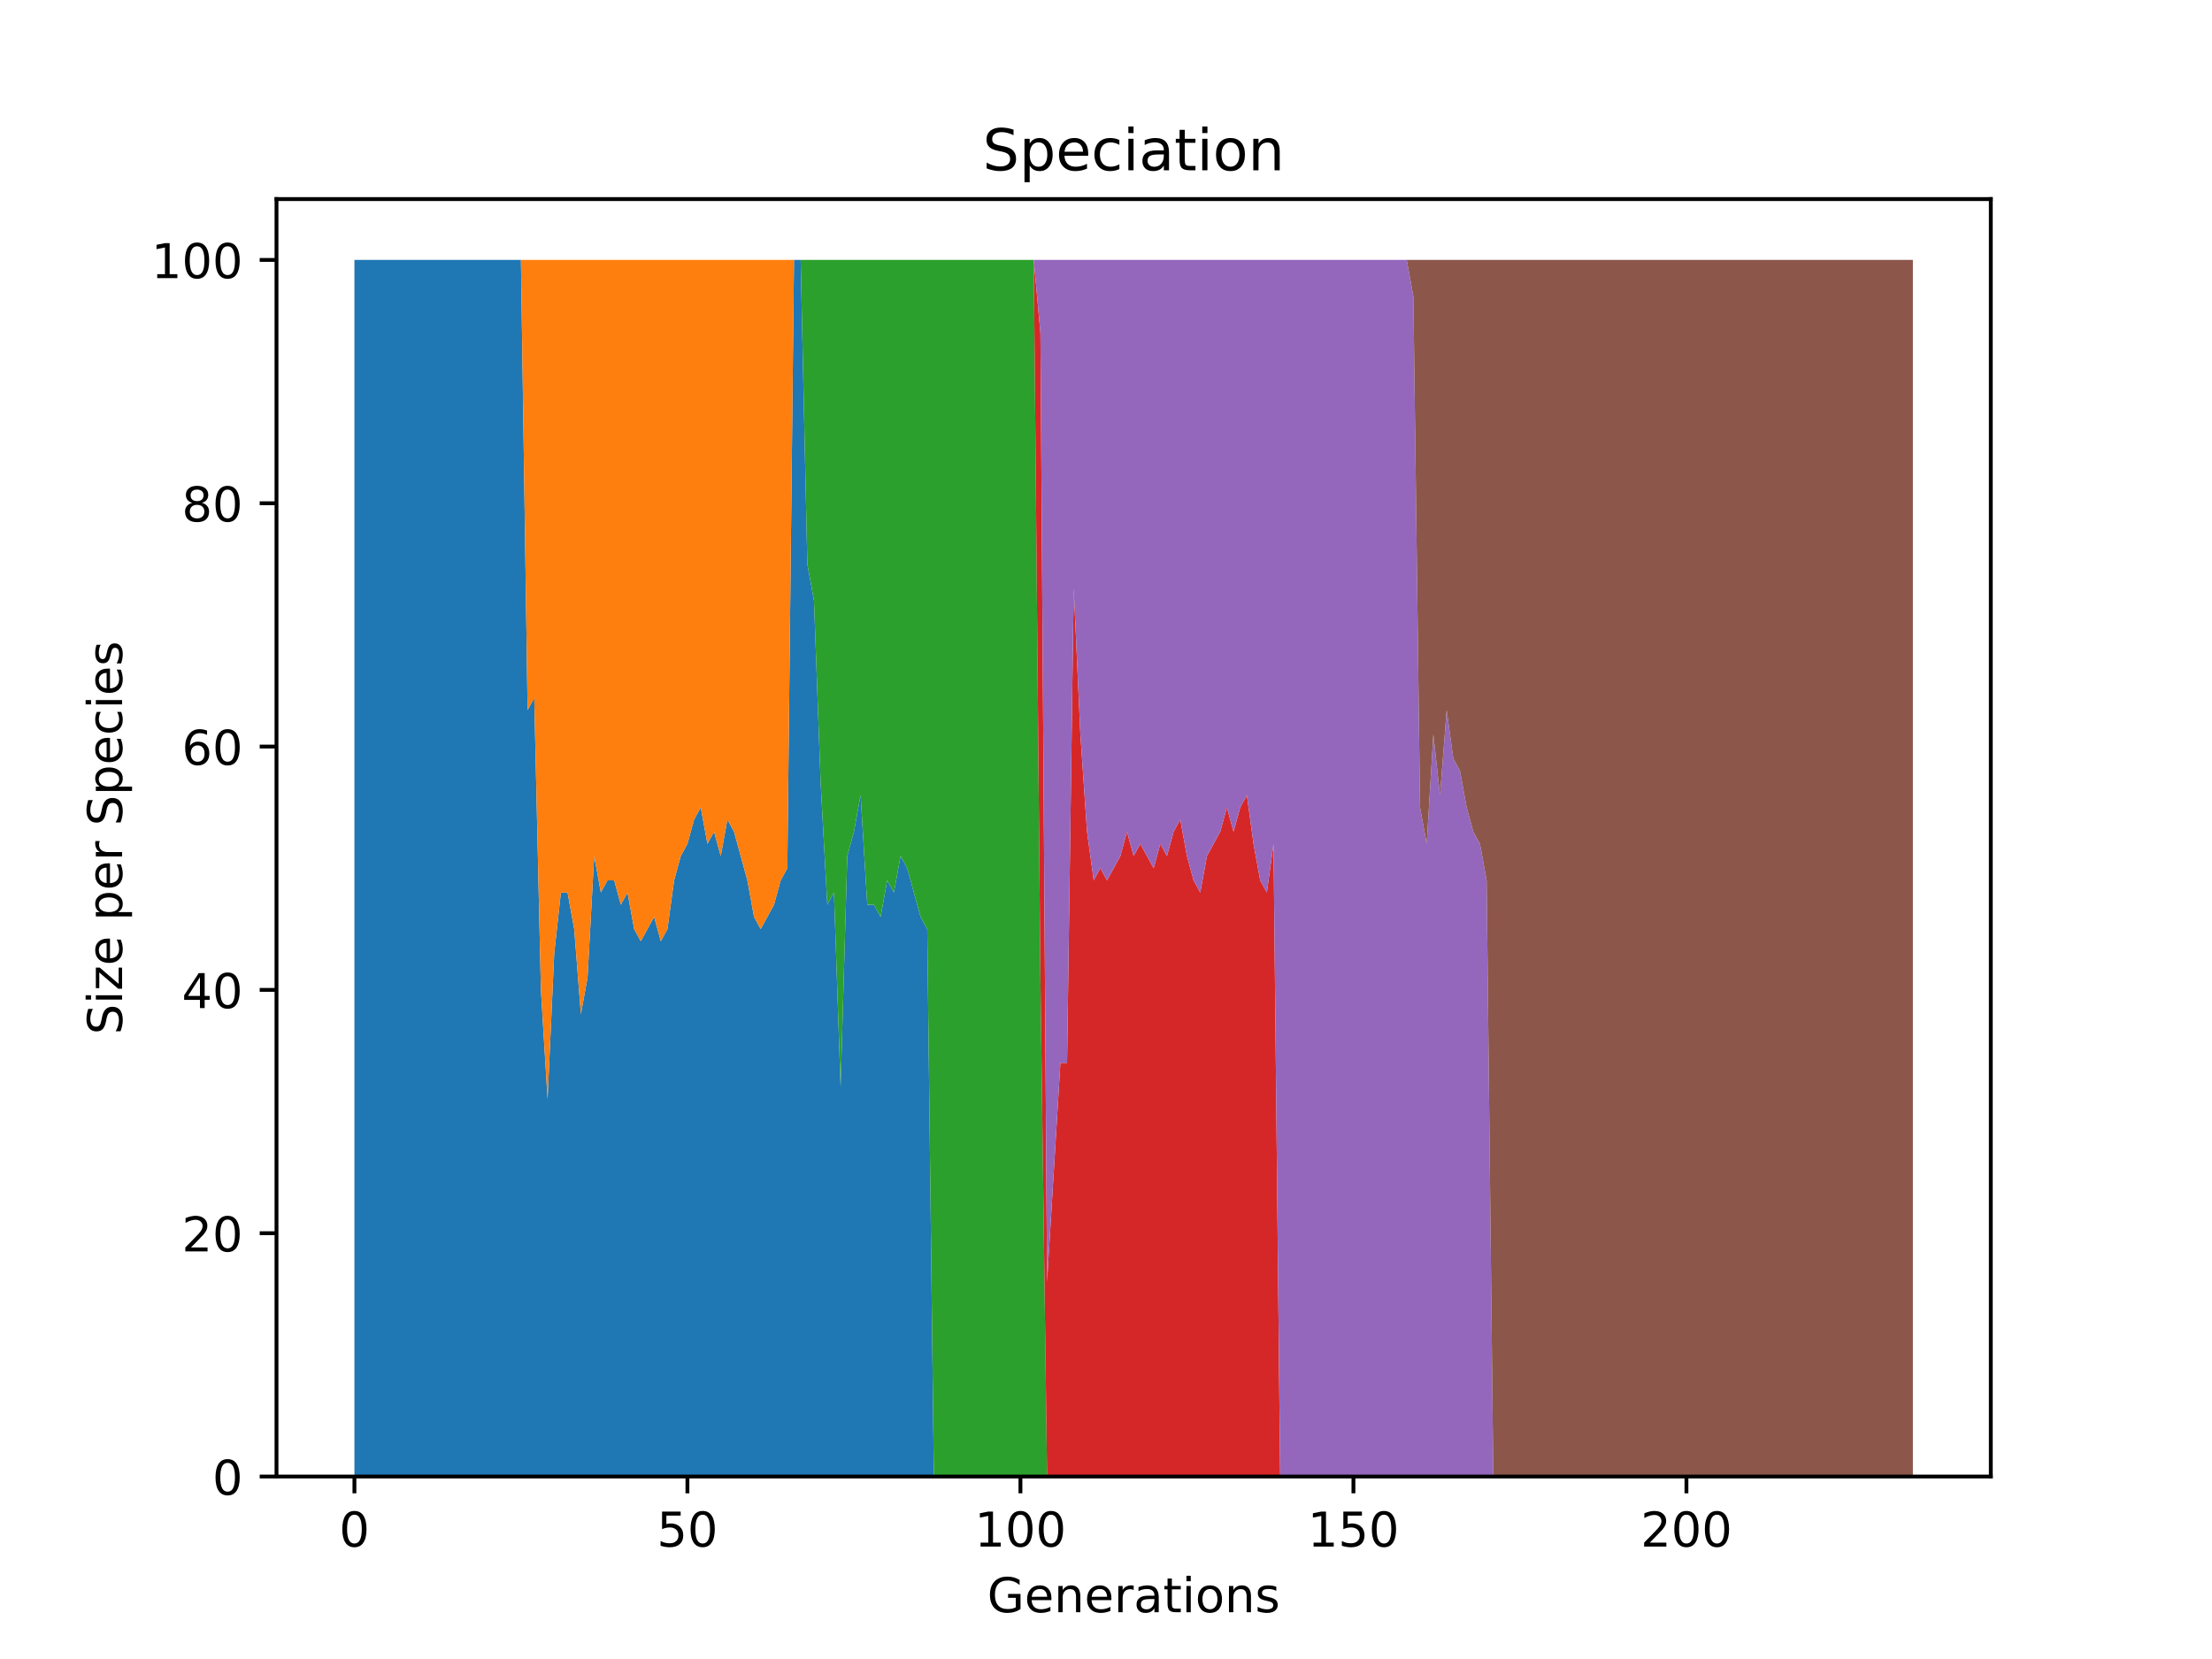<?xml version="1.0" encoding="utf-8" standalone="no"?>
<!DOCTYPE svg PUBLIC "-//W3C//DTD SVG 1.1//EN"
  "http://www.w3.org/Graphics/SVG/1.1/DTD/svg11.dtd">
<!-- Created with matplotlib (https://matplotlib.org/) -->
<svg height="345.6pt" version="1.1" viewBox="0 0 460.8 345.6" width="460.8pt" xmlns="http://www.w3.org/2000/svg" xmlns:xlink="http://www.w3.org/1999/xlink">
 <defs>
  <style type="text/css">*{stroke-linecap:butt;stroke-linejoin:round;}</style>
 </defs>
 <g id="figure_1">
  <g id="patch_1">
   <path d="M 0 345.6 
L 460.8 345.6 
L 460.8 0 
L 0 0 
z
" style="fill:#ffffff;"/>
  </g>
  <g id="axes_1">
   <g id="patch_2">
    <path d="M 57.6 307.584 
L 414.72 307.584 
L 414.72 41.472 
L 57.6 41.472 
z
" style="fill:#ffffff;"/>
   </g>
   <g id="PolyCollection_1">
    <path clip-path="url(#p5e5b5ac635)" d="M 73.833 54.144 
L 73.833 307.584 
L 75.22 307.584 
L 76.608 307.584 
L 77.995 307.584 
L 79.382 307.584 
L 80.77 307.584 
L 82.157 307.584 
L 83.545 307.584 
L 84.932 307.584 
L 86.319 307.584 
L 87.707 307.584 
L 89.094 307.584 
L 90.482 307.584 
L 91.869 307.584 
L 93.257 307.584 
L 94.644 307.584 
L 96.031 307.584 
L 97.419 307.584 
L 98.806 307.584 
L 100.194 307.584 
L 101.581 307.584 
L 102.968 307.584 
L 104.356 307.584 
L 105.743 307.584 
L 107.131 307.584 
L 108.518 307.584 
L 109.905 307.584 
L 111.293 307.584 
L 112.68 307.584 
L 114.068 307.584 
L 115.455 307.584 
L 116.843 307.584 
L 118.23 307.584 
L 119.617 307.584 
L 121.005 307.584 
L 122.392 307.584 
L 123.78 307.584 
L 125.167 307.584 
L 126.554 307.584 
L 127.942 307.584 
L 129.329 307.584 
L 130.717 307.584 
L 132.104 307.584 
L 133.491 307.584 
L 134.879 307.584 
L 136.266 307.584 
L 137.654 307.584 
L 139.041 307.584 
L 140.429 307.584 
L 141.816 307.584 
L 143.203 307.584 
L 144.591 307.584 
L 145.978 307.584 
L 147.366 307.584 
L 148.753 307.584 
L 150.14 307.584 
L 151.528 307.584 
L 152.915 307.584 
L 154.303 307.584 
L 155.69 307.584 
L 157.077 307.584 
L 158.465 307.584 
L 159.852 307.584 
L 161.24 307.584 
L 162.627 307.584 
L 164.015 307.584 
L 165.402 307.584 
L 166.789 307.584 
L 168.177 307.584 
L 169.564 307.584 
L 170.952 307.584 
L 172.339 307.584 
L 173.726 307.584 
L 175.114 307.584 
L 176.501 307.584 
L 177.889 307.584 
L 179.276 307.584 
L 180.663 307.584 
L 182.051 307.584 
L 183.438 307.584 
L 184.826 307.584 
L 186.213 307.584 
L 187.601 307.584 
L 188.988 307.584 
L 190.375 307.584 
L 191.763 307.584 
L 193.15 307.584 
L 194.538 307.584 
L 195.925 307.584 
L 197.312 307.584 
L 198.7 307.584 
L 200.087 307.584 
L 201.475 307.584 
L 202.862 307.584 
L 204.25 307.584 
L 205.637 307.584 
L 207.024 307.584 
L 208.412 307.584 
L 209.799 307.584 
L 211.187 307.584 
L 212.574 307.584 
L 213.961 307.584 
L 215.349 307.584 
L 216.736 307.584 
L 218.124 307.584 
L 219.511 307.584 
L 220.898 307.584 
L 222.286 307.584 
L 223.673 307.584 
L 225.061 307.584 
L 226.448 307.584 
L 227.836 307.584 
L 229.223 307.584 
L 230.61 307.584 
L 231.998 307.584 
L 233.385 307.584 
L 234.773 307.584 
L 236.16 307.584 
L 237.547 307.584 
L 238.935 307.584 
L 240.322 307.584 
L 241.71 307.584 
L 243.097 307.584 
L 244.484 307.584 
L 245.872 307.584 
L 247.259 307.584 
L 248.647 307.584 
L 250.034 307.584 
L 251.422 307.584 
L 252.809 307.584 
L 254.196 307.584 
L 255.584 307.584 
L 256.971 307.584 
L 258.359 307.584 
L 259.746 307.584 
L 261.133 307.584 
L 262.521 307.584 
L 263.908 307.584 
L 265.296 307.584 
L 266.683 307.584 
L 268.07 307.584 
L 269.458 307.584 
L 270.845 307.584 
L 272.233 307.584 
L 273.62 307.584 
L 275.008 307.584 
L 276.395 307.584 
L 277.782 307.584 
L 279.17 307.584 
L 280.557 307.584 
L 281.945 307.584 
L 283.332 307.584 
L 284.719 307.584 
L 286.107 307.584 
L 287.494 307.584 
L 288.882 307.584 
L 290.269 307.584 
L 291.657 307.584 
L 293.044 307.584 
L 294.431 307.584 
L 295.819 307.584 
L 297.206 307.584 
L 298.594 307.584 
L 299.981 307.584 
L 301.368 307.584 
L 302.756 307.584 
L 304.143 307.584 
L 305.531 307.584 
L 306.918 307.584 
L 308.305 307.584 
L 309.693 307.584 
L 311.08 307.584 
L 312.468 307.584 
L 313.855 307.584 
L 315.243 307.584 
L 316.63 307.584 
L 318.017 307.584 
L 319.405 307.584 
L 320.792 307.584 
L 322.18 307.584 
L 323.567 307.584 
L 324.954 307.584 
L 326.342 307.584 
L 327.729 307.584 
L 329.117 307.584 
L 330.504 307.584 
L 331.891 307.584 
L 333.279 307.584 
L 334.666 307.584 
L 336.054 307.584 
L 337.441 307.584 
L 338.829 307.584 
L 340.216 307.584 
L 341.603 307.584 
L 342.991 307.584 
L 344.378 307.584 
L 345.766 307.584 
L 347.153 307.584 
L 348.54 307.584 
L 349.928 307.584 
L 351.315 307.584 
L 352.703 307.584 
L 354.09 307.584 
L 355.477 307.584 
L 356.865 307.584 
L 358.252 307.584 
L 359.64 307.584 
L 361.027 307.584 
L 362.415 307.584 
L 363.802 307.584 
L 365.189 307.584 
L 366.577 307.584 
L 367.964 307.584 
L 369.352 307.584 
L 370.739 307.584 
L 372.126 307.584 
L 373.514 307.584 
L 374.901 307.584 
L 376.289 307.584 
L 377.676 307.584 
L 379.063 307.584 
L 380.451 307.584 
L 381.838 307.584 
L 383.226 307.584 
L 384.613 307.584 
L 386.001 307.584 
L 387.388 307.584 
L 388.775 307.584 
L 390.163 307.584 
L 391.55 307.584 
L 392.938 307.584 
L 394.325 307.584 
L 395.712 307.584 
L 397.1 307.584 
L 398.487 307.584 
L 398.487 307.584 
L 398.487 307.584 
L 397.1 307.584 
L 395.712 307.584 
L 394.325 307.584 
L 392.938 307.584 
L 391.55 307.584 
L 390.163 307.584 
L 388.775 307.584 
L 387.388 307.584 
L 386.001 307.584 
L 384.613 307.584 
L 383.226 307.584 
L 381.838 307.584 
L 380.451 307.584 
L 379.063 307.584 
L 377.676 307.584 
L 376.289 307.584 
L 374.901 307.584 
L 373.514 307.584 
L 372.126 307.584 
L 370.739 307.584 
L 369.352 307.584 
L 367.964 307.584 
L 366.577 307.584 
L 365.189 307.584 
L 363.802 307.584 
L 362.415 307.584 
L 361.027 307.584 
L 359.64 307.584 
L 358.252 307.584 
L 356.865 307.584 
L 355.477 307.584 
L 354.09 307.584 
L 352.703 307.584 
L 351.315 307.584 
L 349.928 307.584 
L 348.54 307.584 
L 347.153 307.584 
L 345.766 307.584 
L 344.378 307.584 
L 342.991 307.584 
L 341.603 307.584 
L 340.216 307.584 
L 338.829 307.584 
L 337.441 307.584 
L 336.054 307.584 
L 334.666 307.584 
L 333.279 307.584 
L 331.891 307.584 
L 330.504 307.584 
L 329.117 307.584 
L 327.729 307.584 
L 326.342 307.584 
L 324.954 307.584 
L 323.567 307.584 
L 322.18 307.584 
L 320.792 307.584 
L 319.405 307.584 
L 318.017 307.584 
L 316.63 307.584 
L 315.243 307.584 
L 313.855 307.584 
L 312.468 307.584 
L 311.08 307.584 
L 309.693 307.584 
L 308.305 307.584 
L 306.918 307.584 
L 305.531 307.584 
L 304.143 307.584 
L 302.756 307.584 
L 301.368 307.584 
L 299.981 307.584 
L 298.594 307.584 
L 297.206 307.584 
L 295.819 307.584 
L 294.431 307.584 
L 293.044 307.584 
L 291.657 307.584 
L 290.269 307.584 
L 288.882 307.584 
L 287.494 307.584 
L 286.107 307.584 
L 284.719 307.584 
L 283.332 307.584 
L 281.945 307.584 
L 280.557 307.584 
L 279.17 307.584 
L 277.782 307.584 
L 276.395 307.584 
L 275.008 307.584 
L 273.62 307.584 
L 272.233 307.584 
L 270.845 307.584 
L 269.458 307.584 
L 268.07 307.584 
L 266.683 307.584 
L 265.296 307.584 
L 263.908 307.584 
L 262.521 307.584 
L 261.133 307.584 
L 259.746 307.584 
L 258.359 307.584 
L 256.971 307.584 
L 255.584 307.584 
L 254.196 307.584 
L 252.809 307.584 
L 251.422 307.584 
L 250.034 307.584 
L 248.647 307.584 
L 247.259 307.584 
L 245.872 307.584 
L 244.484 307.584 
L 243.097 307.584 
L 241.71 307.584 
L 240.322 307.584 
L 238.935 307.584 
L 237.547 307.584 
L 236.16 307.584 
L 234.773 307.584 
L 233.385 307.584 
L 231.998 307.584 
L 230.61 307.584 
L 229.223 307.584 
L 227.836 307.584 
L 226.448 307.584 
L 225.061 307.584 
L 223.673 307.584 
L 222.286 307.584 
L 220.898 307.584 
L 219.511 307.584 
L 218.124 307.584 
L 216.736 307.584 
L 215.349 307.584 
L 213.961 307.584 
L 212.574 307.584 
L 211.187 307.584 
L 209.799 307.584 
L 208.412 307.584 
L 207.024 307.584 
L 205.637 307.584 
L 204.25 307.584 
L 202.862 307.584 
L 201.475 307.584 
L 200.087 307.584 
L 198.7 307.584 
L 197.312 307.584 
L 195.925 307.584 
L 194.538 307.584 
L 193.15 193.536 
L 191.763 191.002 
L 190.375 185.933 
L 188.988 180.864 
L 187.601 178.33 
L 186.213 185.933 
L 184.826 183.398 
L 183.438 191.002 
L 182.051 188.467 
L 180.663 188.467 
L 179.276 165.658 
L 177.889 173.261 
L 176.501 178.33 
L 175.114 226.483 
L 173.726 185.933 
L 172.339 188.467 
L 170.952 163.123 
L 169.564 125.107 
L 168.177 117.504 
L 166.789 54.144 
L 165.402 54.144 
L 164.015 180.864 
L 162.627 183.398 
L 161.24 188.467 
L 159.852 191.002 
L 158.465 193.536 
L 157.077 191.002 
L 155.69 183.398 
L 154.303 178.33 
L 152.915 173.261 
L 151.528 170.726 
L 150.14 178.33 
L 148.753 173.261 
L 147.366 175.795 
L 145.978 168.192 
L 144.591 170.726 
L 143.203 175.795 
L 141.816 178.33 
L 140.429 183.398 
L 139.041 193.536 
L 137.654 196.07 
L 136.266 191.002 
L 134.879 193.536 
L 133.491 196.07 
L 132.104 193.536 
L 130.717 185.933 
L 129.329 188.467 
L 127.942 183.398 
L 126.554 183.398 
L 125.167 185.933 
L 123.78 178.33 
L 122.392 203.674 
L 121.005 211.277 
L 119.617 193.536 
L 118.23 185.933 
L 116.843 185.933 
L 115.455 198.605 
L 114.068 229.018 
L 112.68 206.208 
L 111.293 145.382 
L 109.905 147.917 
L 108.518 54.144 
L 107.131 54.144 
L 105.743 54.144 
L 104.356 54.144 
L 102.968 54.144 
L 101.581 54.144 
L 100.194 54.144 
L 98.806 54.144 
L 97.419 54.144 
L 96.031 54.144 
L 94.644 54.144 
L 93.257 54.144 
L 91.869 54.144 
L 90.482 54.144 
L 89.094 54.144 
L 87.707 54.144 
L 86.319 54.144 
L 84.932 54.144 
L 83.545 54.144 
L 82.157 54.144 
L 80.77 54.144 
L 79.382 54.144 
L 77.995 54.144 
L 76.608 54.144 
L 75.22 54.144 
L 73.833 54.144 
z
" style="fill:#1f77b4;"/>
   </g>
   <g id="PolyCollection_2">
    <path clip-path="url(#p5e5b5ac635)" d="M 73.833 54.144 
L 73.833 54.144 
L 75.22 54.144 
L 76.608 54.144 
L 77.995 54.144 
L 79.382 54.144 
L 80.77 54.144 
L 82.157 54.144 
L 83.545 54.144 
L 84.932 54.144 
L 86.319 54.144 
L 87.707 54.144 
L 89.094 54.144 
L 90.482 54.144 
L 91.869 54.144 
L 93.257 54.144 
L 94.644 54.144 
L 96.031 54.144 
L 97.419 54.144 
L 98.806 54.144 
L 100.194 54.144 
L 101.581 54.144 
L 102.968 54.144 
L 104.356 54.144 
L 105.743 54.144 
L 107.131 54.144 
L 108.518 54.144 
L 109.905 147.917 
L 111.293 145.382 
L 112.68 206.208 
L 114.068 229.018 
L 115.455 198.605 
L 116.843 185.933 
L 118.23 185.933 
L 119.617 193.536 
L 121.005 211.277 
L 122.392 203.674 
L 123.78 178.33 
L 125.167 185.933 
L 126.554 183.398 
L 127.942 183.398 
L 129.329 188.467 
L 130.717 185.933 
L 132.104 193.536 
L 133.491 196.07 
L 134.879 193.536 
L 136.266 191.002 
L 137.654 196.07 
L 139.041 193.536 
L 140.429 183.398 
L 141.816 178.33 
L 143.203 175.795 
L 144.591 170.726 
L 145.978 168.192 
L 147.366 175.795 
L 148.753 173.261 
L 150.14 178.33 
L 151.528 170.726 
L 152.915 173.261 
L 154.303 178.33 
L 155.69 183.398 
L 157.077 191.002 
L 158.465 193.536 
L 159.852 191.002 
L 161.24 188.467 
L 162.627 183.398 
L 164.015 180.864 
L 165.402 54.144 
L 166.789 54.144 
L 168.177 117.504 
L 169.564 125.107 
L 170.952 163.123 
L 172.339 188.467 
L 173.726 185.933 
L 175.114 226.483 
L 176.501 178.33 
L 177.889 173.261 
L 179.276 165.658 
L 180.663 188.467 
L 182.051 188.467 
L 183.438 191.002 
L 184.826 183.398 
L 186.213 185.933 
L 187.601 178.33 
L 188.988 180.864 
L 190.375 185.933 
L 191.763 191.002 
L 193.15 193.536 
L 194.538 307.584 
L 195.925 307.584 
L 197.312 307.584 
L 198.7 307.584 
L 200.087 307.584 
L 201.475 307.584 
L 202.862 307.584 
L 204.25 307.584 
L 205.637 307.584 
L 207.024 307.584 
L 208.412 307.584 
L 209.799 307.584 
L 211.187 307.584 
L 212.574 307.584 
L 213.961 307.584 
L 215.349 307.584 
L 216.736 307.584 
L 218.124 307.584 
L 219.511 307.584 
L 220.898 307.584 
L 222.286 307.584 
L 223.673 307.584 
L 225.061 307.584 
L 226.448 307.584 
L 227.836 307.584 
L 229.223 307.584 
L 230.61 307.584 
L 231.998 307.584 
L 233.385 307.584 
L 234.773 307.584 
L 236.16 307.584 
L 237.547 307.584 
L 238.935 307.584 
L 240.322 307.584 
L 241.71 307.584 
L 243.097 307.584 
L 244.484 307.584 
L 245.872 307.584 
L 247.259 307.584 
L 248.647 307.584 
L 250.034 307.584 
L 251.422 307.584 
L 252.809 307.584 
L 254.196 307.584 
L 255.584 307.584 
L 256.971 307.584 
L 258.359 307.584 
L 259.746 307.584 
L 261.133 307.584 
L 262.521 307.584 
L 263.908 307.584 
L 265.296 307.584 
L 266.683 307.584 
L 268.07 307.584 
L 269.458 307.584 
L 270.845 307.584 
L 272.233 307.584 
L 273.62 307.584 
L 275.008 307.584 
L 276.395 307.584 
L 277.782 307.584 
L 279.17 307.584 
L 280.557 307.584 
L 281.945 307.584 
L 283.332 307.584 
L 284.719 307.584 
L 286.107 307.584 
L 287.494 307.584 
L 288.882 307.584 
L 290.269 307.584 
L 291.657 307.584 
L 293.044 307.584 
L 294.431 307.584 
L 295.819 307.584 
L 297.206 307.584 
L 298.594 307.584 
L 299.981 307.584 
L 301.368 307.584 
L 302.756 307.584 
L 304.143 307.584 
L 305.531 307.584 
L 306.918 307.584 
L 308.305 307.584 
L 309.693 307.584 
L 311.08 307.584 
L 312.468 307.584 
L 313.855 307.584 
L 315.243 307.584 
L 316.63 307.584 
L 318.017 307.584 
L 319.405 307.584 
L 320.792 307.584 
L 322.18 307.584 
L 323.567 307.584 
L 324.954 307.584 
L 326.342 307.584 
L 327.729 307.584 
L 329.117 307.584 
L 330.504 307.584 
L 331.891 307.584 
L 333.279 307.584 
L 334.666 307.584 
L 336.054 307.584 
L 337.441 307.584 
L 338.829 307.584 
L 340.216 307.584 
L 341.603 307.584 
L 342.991 307.584 
L 344.378 307.584 
L 345.766 307.584 
L 347.153 307.584 
L 348.54 307.584 
L 349.928 307.584 
L 351.315 307.584 
L 352.703 307.584 
L 354.09 307.584 
L 355.477 307.584 
L 356.865 307.584 
L 358.252 307.584 
L 359.64 307.584 
L 361.027 307.584 
L 362.415 307.584 
L 363.802 307.584 
L 365.189 307.584 
L 366.577 307.584 
L 367.964 307.584 
L 369.352 307.584 
L 370.739 307.584 
L 372.126 307.584 
L 373.514 307.584 
L 374.901 307.584 
L 376.289 307.584 
L 377.676 307.584 
L 379.063 307.584 
L 380.451 307.584 
L 381.838 307.584 
L 383.226 307.584 
L 384.613 307.584 
L 386.001 307.584 
L 387.388 307.584 
L 388.775 307.584 
L 390.163 307.584 
L 391.55 307.584 
L 392.938 307.584 
L 394.325 307.584 
L 395.712 307.584 
L 397.1 307.584 
L 398.487 307.584 
L 398.487 307.584 
L 398.487 307.584 
L 397.1 307.584 
L 395.712 307.584 
L 394.325 307.584 
L 392.938 307.584 
L 391.55 307.584 
L 390.163 307.584 
L 388.775 307.584 
L 387.388 307.584 
L 386.001 307.584 
L 384.613 307.584 
L 383.226 307.584 
L 381.838 307.584 
L 380.451 307.584 
L 379.063 307.584 
L 377.676 307.584 
L 376.289 307.584 
L 374.901 307.584 
L 373.514 307.584 
L 372.126 307.584 
L 370.739 307.584 
L 369.352 307.584 
L 367.964 307.584 
L 366.577 307.584 
L 365.189 307.584 
L 363.802 307.584 
L 362.415 307.584 
L 361.027 307.584 
L 359.64 307.584 
L 358.252 307.584 
L 356.865 307.584 
L 355.477 307.584 
L 354.09 307.584 
L 352.703 307.584 
L 351.315 307.584 
L 349.928 307.584 
L 348.54 307.584 
L 347.153 307.584 
L 345.766 307.584 
L 344.378 307.584 
L 342.991 307.584 
L 341.603 307.584 
L 340.216 307.584 
L 338.829 307.584 
L 337.441 307.584 
L 336.054 307.584 
L 334.666 307.584 
L 333.279 307.584 
L 331.891 307.584 
L 330.504 307.584 
L 329.117 307.584 
L 327.729 307.584 
L 326.342 307.584 
L 324.954 307.584 
L 323.567 307.584 
L 322.18 307.584 
L 320.792 307.584 
L 319.405 307.584 
L 318.017 307.584 
L 316.63 307.584 
L 315.243 307.584 
L 313.855 307.584 
L 312.468 307.584 
L 311.08 307.584 
L 309.693 307.584 
L 308.305 307.584 
L 306.918 307.584 
L 305.531 307.584 
L 304.143 307.584 
L 302.756 307.584 
L 301.368 307.584 
L 299.981 307.584 
L 298.594 307.584 
L 297.206 307.584 
L 295.819 307.584 
L 294.431 307.584 
L 293.044 307.584 
L 291.657 307.584 
L 290.269 307.584 
L 288.882 307.584 
L 287.494 307.584 
L 286.107 307.584 
L 284.719 307.584 
L 283.332 307.584 
L 281.945 307.584 
L 280.557 307.584 
L 279.17 307.584 
L 277.782 307.584 
L 276.395 307.584 
L 275.008 307.584 
L 273.62 307.584 
L 272.233 307.584 
L 270.845 307.584 
L 269.458 307.584 
L 268.07 307.584 
L 266.683 307.584 
L 265.296 307.584 
L 263.908 307.584 
L 262.521 307.584 
L 261.133 307.584 
L 259.746 307.584 
L 258.359 307.584 
L 256.971 307.584 
L 255.584 307.584 
L 254.196 307.584 
L 252.809 307.584 
L 251.422 307.584 
L 250.034 307.584 
L 248.647 307.584 
L 247.259 307.584 
L 245.872 307.584 
L 244.484 307.584 
L 243.097 307.584 
L 241.71 307.584 
L 240.322 307.584 
L 238.935 307.584 
L 237.547 307.584 
L 236.16 307.584 
L 234.773 307.584 
L 233.385 307.584 
L 231.998 307.584 
L 230.61 307.584 
L 229.223 307.584 
L 227.836 307.584 
L 226.448 307.584 
L 225.061 307.584 
L 223.673 307.584 
L 222.286 307.584 
L 220.898 307.584 
L 219.511 307.584 
L 218.124 307.584 
L 216.736 307.584 
L 215.349 307.584 
L 213.961 307.584 
L 212.574 307.584 
L 211.187 307.584 
L 209.799 307.584 
L 208.412 307.584 
L 207.024 307.584 
L 205.637 307.584 
L 204.25 307.584 
L 202.862 307.584 
L 201.475 307.584 
L 200.087 307.584 
L 198.7 307.584 
L 197.312 307.584 
L 195.925 307.584 
L 194.538 307.584 
L 193.15 193.536 
L 191.763 191.002 
L 190.375 185.933 
L 188.988 180.864 
L 187.601 178.33 
L 186.213 185.933 
L 184.826 183.398 
L 183.438 191.002 
L 182.051 188.467 
L 180.663 188.467 
L 179.276 165.658 
L 177.889 173.261 
L 176.501 178.33 
L 175.114 226.483 
L 173.726 185.933 
L 172.339 188.467 
L 170.952 163.123 
L 169.564 125.107 
L 168.177 117.504 
L 166.789 54.144 
L 165.402 54.144 
L 164.015 54.144 
L 162.627 54.144 
L 161.24 54.144 
L 159.852 54.144 
L 158.465 54.144 
L 157.077 54.144 
L 155.69 54.144 
L 154.303 54.144 
L 152.915 54.144 
L 151.528 54.144 
L 150.14 54.144 
L 148.753 54.144 
L 147.366 54.144 
L 145.978 54.144 
L 144.591 54.144 
L 143.203 54.144 
L 141.816 54.144 
L 140.429 54.144 
L 139.041 54.144 
L 137.654 54.144 
L 136.266 54.144 
L 134.879 54.144 
L 133.491 54.144 
L 132.104 54.144 
L 130.717 54.144 
L 129.329 54.144 
L 127.942 54.144 
L 126.554 54.144 
L 125.167 54.144 
L 123.78 54.144 
L 122.392 54.144 
L 121.005 54.144 
L 119.617 54.144 
L 118.23 54.144 
L 116.843 54.144 
L 115.455 54.144 
L 114.068 54.144 
L 112.68 54.144 
L 111.293 54.144 
L 109.905 54.144 
L 108.518 54.144 
L 107.131 54.144 
L 105.743 54.144 
L 104.356 54.144 
L 102.968 54.144 
L 101.581 54.144 
L 100.194 54.144 
L 98.806 54.144 
L 97.419 54.144 
L 96.031 54.144 
L 94.644 54.144 
L 93.257 54.144 
L 91.869 54.144 
L 90.482 54.144 
L 89.094 54.144 
L 87.707 54.144 
L 86.319 54.144 
L 84.932 54.144 
L 83.545 54.144 
L 82.157 54.144 
L 80.77 54.144 
L 79.382 54.144 
L 77.995 54.144 
L 76.608 54.144 
L 75.22 54.144 
L 73.833 54.144 
z
" style="fill:#ff7f0e;"/>
   </g>
   <g id="PolyCollection_3">
    <path clip-path="url(#p5e5b5ac635)" d="M 73.833 54.144 
L 73.833 54.144 
L 75.22 54.144 
L 76.608 54.144 
L 77.995 54.144 
L 79.382 54.144 
L 80.77 54.144 
L 82.157 54.144 
L 83.545 54.144 
L 84.932 54.144 
L 86.319 54.144 
L 87.707 54.144 
L 89.094 54.144 
L 90.482 54.144 
L 91.869 54.144 
L 93.257 54.144 
L 94.644 54.144 
L 96.031 54.144 
L 97.419 54.144 
L 98.806 54.144 
L 100.194 54.144 
L 101.581 54.144 
L 102.968 54.144 
L 104.356 54.144 
L 105.743 54.144 
L 107.131 54.144 
L 108.518 54.144 
L 109.905 54.144 
L 111.293 54.144 
L 112.68 54.144 
L 114.068 54.144 
L 115.455 54.144 
L 116.843 54.144 
L 118.23 54.144 
L 119.617 54.144 
L 121.005 54.144 
L 122.392 54.144 
L 123.78 54.144 
L 125.167 54.144 
L 126.554 54.144 
L 127.942 54.144 
L 129.329 54.144 
L 130.717 54.144 
L 132.104 54.144 
L 133.491 54.144 
L 134.879 54.144 
L 136.266 54.144 
L 137.654 54.144 
L 139.041 54.144 
L 140.429 54.144 
L 141.816 54.144 
L 143.203 54.144 
L 144.591 54.144 
L 145.978 54.144 
L 147.366 54.144 
L 148.753 54.144 
L 150.14 54.144 
L 151.528 54.144 
L 152.915 54.144 
L 154.303 54.144 
L 155.69 54.144 
L 157.077 54.144 
L 158.465 54.144 
L 159.852 54.144 
L 161.24 54.144 
L 162.627 54.144 
L 164.015 54.144 
L 165.402 54.144 
L 166.789 54.144 
L 168.177 117.504 
L 169.564 125.107 
L 170.952 163.123 
L 172.339 188.467 
L 173.726 185.933 
L 175.114 226.483 
L 176.501 178.33 
L 177.889 173.261 
L 179.276 165.658 
L 180.663 188.467 
L 182.051 188.467 
L 183.438 191.002 
L 184.826 183.398 
L 186.213 185.933 
L 187.601 178.33 
L 188.988 180.864 
L 190.375 185.933 
L 191.763 191.002 
L 193.15 193.536 
L 194.538 307.584 
L 195.925 307.584 
L 197.312 307.584 
L 198.7 307.584 
L 200.087 307.584 
L 201.475 307.584 
L 202.862 307.584 
L 204.25 307.584 
L 205.637 307.584 
L 207.024 307.584 
L 208.412 307.584 
L 209.799 307.584 
L 211.187 307.584 
L 212.574 307.584 
L 213.961 307.584 
L 215.349 307.584 
L 216.736 307.584 
L 218.124 307.584 
L 219.511 307.584 
L 220.898 307.584 
L 222.286 307.584 
L 223.673 307.584 
L 225.061 307.584 
L 226.448 307.584 
L 227.836 307.584 
L 229.223 307.584 
L 230.61 307.584 
L 231.998 307.584 
L 233.385 307.584 
L 234.773 307.584 
L 236.16 307.584 
L 237.547 307.584 
L 238.935 307.584 
L 240.322 307.584 
L 241.71 307.584 
L 243.097 307.584 
L 244.484 307.584 
L 245.872 307.584 
L 247.259 307.584 
L 248.647 307.584 
L 250.034 307.584 
L 251.422 307.584 
L 252.809 307.584 
L 254.196 307.584 
L 255.584 307.584 
L 256.971 307.584 
L 258.359 307.584 
L 259.746 307.584 
L 261.133 307.584 
L 262.521 307.584 
L 263.908 307.584 
L 265.296 307.584 
L 266.683 307.584 
L 268.07 307.584 
L 269.458 307.584 
L 270.845 307.584 
L 272.233 307.584 
L 273.62 307.584 
L 275.008 307.584 
L 276.395 307.584 
L 277.782 307.584 
L 279.17 307.584 
L 280.557 307.584 
L 281.945 307.584 
L 283.332 307.584 
L 284.719 307.584 
L 286.107 307.584 
L 287.494 307.584 
L 288.882 307.584 
L 290.269 307.584 
L 291.657 307.584 
L 293.044 307.584 
L 294.431 307.584 
L 295.819 307.584 
L 297.206 307.584 
L 298.594 307.584 
L 299.981 307.584 
L 301.368 307.584 
L 302.756 307.584 
L 304.143 307.584 
L 305.531 307.584 
L 306.918 307.584 
L 308.305 307.584 
L 309.693 307.584 
L 311.08 307.584 
L 312.468 307.584 
L 313.855 307.584 
L 315.243 307.584 
L 316.63 307.584 
L 318.017 307.584 
L 319.405 307.584 
L 320.792 307.584 
L 322.18 307.584 
L 323.567 307.584 
L 324.954 307.584 
L 326.342 307.584 
L 327.729 307.584 
L 329.117 307.584 
L 330.504 307.584 
L 331.891 307.584 
L 333.279 307.584 
L 334.666 307.584 
L 336.054 307.584 
L 337.441 307.584 
L 338.829 307.584 
L 340.216 307.584 
L 341.603 307.584 
L 342.991 307.584 
L 344.378 307.584 
L 345.766 307.584 
L 347.153 307.584 
L 348.54 307.584 
L 349.928 307.584 
L 351.315 307.584 
L 352.703 307.584 
L 354.09 307.584 
L 355.477 307.584 
L 356.865 307.584 
L 358.252 307.584 
L 359.64 307.584 
L 361.027 307.584 
L 362.415 307.584 
L 363.802 307.584 
L 365.189 307.584 
L 366.577 307.584 
L 367.964 307.584 
L 369.352 307.584 
L 370.739 307.584 
L 372.126 307.584 
L 373.514 307.584 
L 374.901 307.584 
L 376.289 307.584 
L 377.676 307.584 
L 379.063 307.584 
L 380.451 307.584 
L 381.838 307.584 
L 383.226 307.584 
L 384.613 307.584 
L 386.001 307.584 
L 387.388 307.584 
L 388.775 307.584 
L 390.163 307.584 
L 391.55 307.584 
L 392.938 307.584 
L 394.325 307.584 
L 395.712 307.584 
L 397.1 307.584 
L 398.487 307.584 
L 398.487 307.584 
L 398.487 307.584 
L 397.1 307.584 
L 395.712 307.584 
L 394.325 307.584 
L 392.938 307.584 
L 391.55 307.584 
L 390.163 307.584 
L 388.775 307.584 
L 387.388 307.584 
L 386.001 307.584 
L 384.613 307.584 
L 383.226 307.584 
L 381.838 307.584 
L 380.451 307.584 
L 379.063 307.584 
L 377.676 307.584 
L 376.289 307.584 
L 374.901 307.584 
L 373.514 307.584 
L 372.126 307.584 
L 370.739 307.584 
L 369.352 307.584 
L 367.964 307.584 
L 366.577 307.584 
L 365.189 307.584 
L 363.802 307.584 
L 362.415 307.584 
L 361.027 307.584 
L 359.64 307.584 
L 358.252 307.584 
L 356.865 307.584 
L 355.477 307.584 
L 354.09 307.584 
L 352.703 307.584 
L 351.315 307.584 
L 349.928 307.584 
L 348.54 307.584 
L 347.153 307.584 
L 345.766 307.584 
L 344.378 307.584 
L 342.991 307.584 
L 341.603 307.584 
L 340.216 307.584 
L 338.829 307.584 
L 337.441 307.584 
L 336.054 307.584 
L 334.666 307.584 
L 333.279 307.584 
L 331.891 307.584 
L 330.504 307.584 
L 329.117 307.584 
L 327.729 307.584 
L 326.342 307.584 
L 324.954 307.584 
L 323.567 307.584 
L 322.18 307.584 
L 320.792 307.584 
L 319.405 307.584 
L 318.017 307.584 
L 316.63 307.584 
L 315.243 307.584 
L 313.855 307.584 
L 312.468 307.584 
L 311.08 307.584 
L 309.693 307.584 
L 308.305 307.584 
L 306.918 307.584 
L 305.531 307.584 
L 304.143 307.584 
L 302.756 307.584 
L 301.368 307.584 
L 299.981 307.584 
L 298.594 307.584 
L 297.206 307.584 
L 295.819 307.584 
L 294.431 307.584 
L 293.044 307.584 
L 291.657 307.584 
L 290.269 307.584 
L 288.882 307.584 
L 287.494 307.584 
L 286.107 307.584 
L 284.719 307.584 
L 283.332 307.584 
L 281.945 307.584 
L 280.557 307.584 
L 279.17 307.584 
L 277.782 307.584 
L 276.395 307.584 
L 275.008 307.584 
L 273.62 307.584 
L 272.233 307.584 
L 270.845 307.584 
L 269.458 307.584 
L 268.07 307.584 
L 266.683 307.584 
L 265.296 307.584 
L 263.908 307.584 
L 262.521 307.584 
L 261.133 307.584 
L 259.746 307.584 
L 258.359 307.584 
L 256.971 307.584 
L 255.584 307.584 
L 254.196 307.584 
L 252.809 307.584 
L 251.422 307.584 
L 250.034 307.584 
L 248.647 307.584 
L 247.259 307.584 
L 245.872 307.584 
L 244.484 307.584 
L 243.097 307.584 
L 241.71 307.584 
L 240.322 307.584 
L 238.935 307.584 
L 237.547 307.584 
L 236.16 307.584 
L 234.773 307.584 
L 233.385 307.584 
L 231.998 307.584 
L 230.61 307.584 
L 229.223 307.584 
L 227.836 307.584 
L 226.448 307.584 
L 225.061 307.584 
L 223.673 307.584 
L 222.286 307.584 
L 220.898 307.584 
L 219.511 307.584 
L 218.124 307.584 
L 216.736 203.674 
L 215.349 54.144 
L 213.961 54.144 
L 212.574 54.144 
L 211.187 54.144 
L 209.799 54.144 
L 208.412 54.144 
L 207.024 54.144 
L 205.637 54.144 
L 204.25 54.144 
L 202.862 54.144 
L 201.475 54.144 
L 200.087 54.144 
L 198.7 54.144 
L 197.312 54.144 
L 195.925 54.144 
L 194.538 54.144 
L 193.15 54.144 
L 191.763 54.144 
L 190.375 54.144 
L 188.988 54.144 
L 187.601 54.144 
L 186.213 54.144 
L 184.826 54.144 
L 183.438 54.144 
L 182.051 54.144 
L 180.663 54.144 
L 179.276 54.144 
L 177.889 54.144 
L 176.501 54.144 
L 175.114 54.144 
L 173.726 54.144 
L 172.339 54.144 
L 170.952 54.144 
L 169.564 54.144 
L 168.177 54.144 
L 166.789 54.144 
L 165.402 54.144 
L 164.015 54.144 
L 162.627 54.144 
L 161.24 54.144 
L 159.852 54.144 
L 158.465 54.144 
L 157.077 54.144 
L 155.69 54.144 
L 154.303 54.144 
L 152.915 54.144 
L 151.528 54.144 
L 150.14 54.144 
L 148.753 54.144 
L 147.366 54.144 
L 145.978 54.144 
L 144.591 54.144 
L 143.203 54.144 
L 141.816 54.144 
L 140.429 54.144 
L 139.041 54.144 
L 137.654 54.144 
L 136.266 54.144 
L 134.879 54.144 
L 133.491 54.144 
L 132.104 54.144 
L 130.717 54.144 
L 129.329 54.144 
L 127.942 54.144 
L 126.554 54.144 
L 125.167 54.144 
L 123.78 54.144 
L 122.392 54.144 
L 121.005 54.144 
L 119.617 54.144 
L 118.23 54.144 
L 116.843 54.144 
L 115.455 54.144 
L 114.068 54.144 
L 112.68 54.144 
L 111.293 54.144 
L 109.905 54.144 
L 108.518 54.144 
L 107.131 54.144 
L 105.743 54.144 
L 104.356 54.144 
L 102.968 54.144 
L 101.581 54.144 
L 100.194 54.144 
L 98.806 54.144 
L 97.419 54.144 
L 96.031 54.144 
L 94.644 54.144 
L 93.257 54.144 
L 91.869 54.144 
L 90.482 54.144 
L 89.094 54.144 
L 87.707 54.144 
L 86.319 54.144 
L 84.932 54.144 
L 83.545 54.144 
L 82.157 54.144 
L 80.77 54.144 
L 79.382 54.144 
L 77.995 54.144 
L 76.608 54.144 
L 75.22 54.144 
L 73.833 54.144 
z
" style="fill:#2ca02c;"/>
   </g>
   <g id="PolyCollection_4">
    <path clip-path="url(#p5e5b5ac635)" d="M 73.833 54.144 
L 73.833 54.144 
L 75.22 54.144 
L 76.608 54.144 
L 77.995 54.144 
L 79.382 54.144 
L 80.77 54.144 
L 82.157 54.144 
L 83.545 54.144 
L 84.932 54.144 
L 86.319 54.144 
L 87.707 54.144 
L 89.094 54.144 
L 90.482 54.144 
L 91.869 54.144 
L 93.257 54.144 
L 94.644 54.144 
L 96.031 54.144 
L 97.419 54.144 
L 98.806 54.144 
L 100.194 54.144 
L 101.581 54.144 
L 102.968 54.144 
L 104.356 54.144 
L 105.743 54.144 
L 107.131 54.144 
L 108.518 54.144 
L 109.905 54.144 
L 111.293 54.144 
L 112.68 54.144 
L 114.068 54.144 
L 115.455 54.144 
L 116.843 54.144 
L 118.23 54.144 
L 119.617 54.144 
L 121.005 54.144 
L 122.392 54.144 
L 123.78 54.144 
L 125.167 54.144 
L 126.554 54.144 
L 127.942 54.144 
L 129.329 54.144 
L 130.717 54.144 
L 132.104 54.144 
L 133.491 54.144 
L 134.879 54.144 
L 136.266 54.144 
L 137.654 54.144 
L 139.041 54.144 
L 140.429 54.144 
L 141.816 54.144 
L 143.203 54.144 
L 144.591 54.144 
L 145.978 54.144 
L 147.366 54.144 
L 148.753 54.144 
L 150.14 54.144 
L 151.528 54.144 
L 152.915 54.144 
L 154.303 54.144 
L 155.69 54.144 
L 157.077 54.144 
L 158.465 54.144 
L 159.852 54.144 
L 161.24 54.144 
L 162.627 54.144 
L 164.015 54.144 
L 165.402 54.144 
L 166.789 54.144 
L 168.177 54.144 
L 169.564 54.144 
L 170.952 54.144 
L 172.339 54.144 
L 173.726 54.144 
L 175.114 54.144 
L 176.501 54.144 
L 177.889 54.144 
L 179.276 54.144 
L 180.663 54.144 
L 182.051 54.144 
L 183.438 54.144 
L 184.826 54.144 
L 186.213 54.144 
L 187.601 54.144 
L 188.988 54.144 
L 190.375 54.144 
L 191.763 54.144 
L 193.15 54.144 
L 194.538 54.144 
L 195.925 54.144 
L 197.312 54.144 
L 198.7 54.144 
L 200.087 54.144 
L 201.475 54.144 
L 202.862 54.144 
L 204.25 54.144 
L 205.637 54.144 
L 207.024 54.144 
L 208.412 54.144 
L 209.799 54.144 
L 211.187 54.144 
L 212.574 54.144 
L 213.961 54.144 
L 215.349 54.144 
L 216.736 203.674 
L 218.124 307.584 
L 219.511 307.584 
L 220.898 307.584 
L 222.286 307.584 
L 223.673 307.584 
L 225.061 307.584 
L 226.448 307.584 
L 227.836 307.584 
L 229.223 307.584 
L 230.61 307.584 
L 231.998 307.584 
L 233.385 307.584 
L 234.773 307.584 
L 236.16 307.584 
L 237.547 307.584 
L 238.935 307.584 
L 240.322 307.584 
L 241.71 307.584 
L 243.097 307.584 
L 244.484 307.584 
L 245.872 307.584 
L 247.259 307.584 
L 248.647 307.584 
L 250.034 307.584 
L 251.422 307.584 
L 252.809 307.584 
L 254.196 307.584 
L 255.584 307.584 
L 256.971 307.584 
L 258.359 307.584 
L 259.746 307.584 
L 261.133 307.584 
L 262.521 307.584 
L 263.908 307.584 
L 265.296 307.584 
L 266.683 307.584 
L 268.07 307.584 
L 269.458 307.584 
L 270.845 307.584 
L 272.233 307.584 
L 273.62 307.584 
L 275.008 307.584 
L 276.395 307.584 
L 277.782 307.584 
L 279.17 307.584 
L 280.557 307.584 
L 281.945 307.584 
L 283.332 307.584 
L 284.719 307.584 
L 286.107 307.584 
L 287.494 307.584 
L 288.882 307.584 
L 290.269 307.584 
L 291.657 307.584 
L 293.044 307.584 
L 294.431 307.584 
L 295.819 307.584 
L 297.206 307.584 
L 298.594 307.584 
L 299.981 307.584 
L 301.368 307.584 
L 302.756 307.584 
L 304.143 307.584 
L 305.531 307.584 
L 306.918 307.584 
L 308.305 307.584 
L 309.693 307.584 
L 311.08 307.584 
L 312.468 307.584 
L 313.855 307.584 
L 315.243 307.584 
L 316.63 307.584 
L 318.017 307.584 
L 319.405 307.584 
L 320.792 307.584 
L 322.18 307.584 
L 323.567 307.584 
L 324.954 307.584 
L 326.342 307.584 
L 327.729 307.584 
L 329.117 307.584 
L 330.504 307.584 
L 331.891 307.584 
L 333.279 307.584 
L 334.666 307.584 
L 336.054 307.584 
L 337.441 307.584 
L 338.829 307.584 
L 340.216 307.584 
L 341.603 307.584 
L 342.991 307.584 
L 344.378 307.584 
L 345.766 307.584 
L 347.153 307.584 
L 348.54 307.584 
L 349.928 307.584 
L 351.315 307.584 
L 352.703 307.584 
L 354.09 307.584 
L 355.477 307.584 
L 356.865 307.584 
L 358.252 307.584 
L 359.64 307.584 
L 361.027 307.584 
L 362.415 307.584 
L 363.802 307.584 
L 365.189 307.584 
L 366.577 307.584 
L 367.964 307.584 
L 369.352 307.584 
L 370.739 307.584 
L 372.126 307.584 
L 373.514 307.584 
L 374.901 307.584 
L 376.289 307.584 
L 377.676 307.584 
L 379.063 307.584 
L 380.451 307.584 
L 381.838 307.584 
L 383.226 307.584 
L 384.613 307.584 
L 386.001 307.584 
L 387.388 307.584 
L 388.775 307.584 
L 390.163 307.584 
L 391.55 307.584 
L 392.938 307.584 
L 394.325 307.584 
L 395.712 307.584 
L 397.1 307.584 
L 398.487 307.584 
L 398.487 307.584 
L 398.487 307.584 
L 397.1 307.584 
L 395.712 307.584 
L 394.325 307.584 
L 392.938 307.584 
L 391.55 307.584 
L 390.163 307.584 
L 388.775 307.584 
L 387.388 307.584 
L 386.001 307.584 
L 384.613 307.584 
L 383.226 307.584 
L 381.838 307.584 
L 380.451 307.584 
L 379.063 307.584 
L 377.676 307.584 
L 376.289 307.584 
L 374.901 307.584 
L 373.514 307.584 
L 372.126 307.584 
L 370.739 307.584 
L 369.352 307.584 
L 367.964 307.584 
L 366.577 307.584 
L 365.189 307.584 
L 363.802 307.584 
L 362.415 307.584 
L 361.027 307.584 
L 359.64 307.584 
L 358.252 307.584 
L 356.865 307.584 
L 355.477 307.584 
L 354.09 307.584 
L 352.703 307.584 
L 351.315 307.584 
L 349.928 307.584 
L 348.54 307.584 
L 347.153 307.584 
L 345.766 307.584 
L 344.378 307.584 
L 342.991 307.584 
L 341.603 307.584 
L 340.216 307.584 
L 338.829 307.584 
L 337.441 307.584 
L 336.054 307.584 
L 334.666 307.584 
L 333.279 307.584 
L 331.891 307.584 
L 330.504 307.584 
L 329.117 307.584 
L 327.729 307.584 
L 326.342 307.584 
L 324.954 307.584 
L 323.567 307.584 
L 322.18 307.584 
L 320.792 307.584 
L 319.405 307.584 
L 318.017 307.584 
L 316.63 307.584 
L 315.243 307.584 
L 313.855 307.584 
L 312.468 307.584 
L 311.08 307.584 
L 309.693 307.584 
L 308.305 307.584 
L 306.918 307.584 
L 305.531 307.584 
L 304.143 307.584 
L 302.756 307.584 
L 301.368 307.584 
L 299.981 307.584 
L 298.594 307.584 
L 297.206 307.584 
L 295.819 307.584 
L 294.431 307.584 
L 293.044 307.584 
L 291.657 307.584 
L 290.269 307.584 
L 288.882 307.584 
L 287.494 307.584 
L 286.107 307.584 
L 284.719 307.584 
L 283.332 307.584 
L 281.945 307.584 
L 280.557 307.584 
L 279.17 307.584 
L 277.782 307.584 
L 276.395 307.584 
L 275.008 307.584 
L 273.62 307.584 
L 272.233 307.584 
L 270.845 307.584 
L 269.458 307.584 
L 268.07 307.584 
L 266.683 307.584 
L 265.296 175.795 
L 263.908 185.933 
L 262.521 183.398 
L 261.133 175.795 
L 259.746 165.658 
L 258.359 168.192 
L 256.971 173.261 
L 255.584 168.192 
L 254.196 173.261 
L 252.809 175.795 
L 251.422 178.33 
L 250.034 185.933 
L 248.647 183.398 
L 247.259 178.33 
L 245.872 170.726 
L 244.484 173.261 
L 243.097 178.33 
L 241.71 175.795 
L 240.322 180.864 
L 238.935 178.33 
L 237.547 175.795 
L 236.16 178.33 
L 234.773 173.261 
L 233.385 178.33 
L 231.998 180.864 
L 230.61 183.398 
L 229.223 180.864 
L 227.836 183.398 
L 226.448 173.261 
L 225.061 152.986 
L 223.673 122.573 
L 222.286 221.414 
L 220.898 221.414 
L 219.511 244.224 
L 218.124 267.034 
L 216.736 69.35 
L 215.349 54.144 
L 213.961 54.144 
L 212.574 54.144 
L 211.187 54.144 
L 209.799 54.144 
L 208.412 54.144 
L 207.024 54.144 
L 205.637 54.144 
L 204.25 54.144 
L 202.862 54.144 
L 201.475 54.144 
L 200.087 54.144 
L 198.7 54.144 
L 197.312 54.144 
L 195.925 54.144 
L 194.538 54.144 
L 193.15 54.144 
L 191.763 54.144 
L 190.375 54.144 
L 188.988 54.144 
L 187.601 54.144 
L 186.213 54.144 
L 184.826 54.144 
L 183.438 54.144 
L 182.051 54.144 
L 180.663 54.144 
L 179.276 54.144 
L 177.889 54.144 
L 176.501 54.144 
L 175.114 54.144 
L 173.726 54.144 
L 172.339 54.144 
L 170.952 54.144 
L 169.564 54.144 
L 168.177 54.144 
L 166.789 54.144 
L 165.402 54.144 
L 164.015 54.144 
L 162.627 54.144 
L 161.24 54.144 
L 159.852 54.144 
L 158.465 54.144 
L 157.077 54.144 
L 155.69 54.144 
L 154.303 54.144 
L 152.915 54.144 
L 151.528 54.144 
L 150.14 54.144 
L 148.753 54.144 
L 147.366 54.144 
L 145.978 54.144 
L 144.591 54.144 
L 143.203 54.144 
L 141.816 54.144 
L 140.429 54.144 
L 139.041 54.144 
L 137.654 54.144 
L 136.266 54.144 
L 134.879 54.144 
L 133.491 54.144 
L 132.104 54.144 
L 130.717 54.144 
L 129.329 54.144 
L 127.942 54.144 
L 126.554 54.144 
L 125.167 54.144 
L 123.78 54.144 
L 122.392 54.144 
L 121.005 54.144 
L 119.617 54.144 
L 118.23 54.144 
L 116.843 54.144 
L 115.455 54.144 
L 114.068 54.144 
L 112.68 54.144 
L 111.293 54.144 
L 109.905 54.144 
L 108.518 54.144 
L 107.131 54.144 
L 105.743 54.144 
L 104.356 54.144 
L 102.968 54.144 
L 101.581 54.144 
L 100.194 54.144 
L 98.806 54.144 
L 97.419 54.144 
L 96.031 54.144 
L 94.644 54.144 
L 93.257 54.144 
L 91.869 54.144 
L 90.482 54.144 
L 89.094 54.144 
L 87.707 54.144 
L 86.319 54.144 
L 84.932 54.144 
L 83.545 54.144 
L 82.157 54.144 
L 80.77 54.144 
L 79.382 54.144 
L 77.995 54.144 
L 76.608 54.144 
L 75.22 54.144 
L 73.833 54.144 
z
" style="fill:#d62728;"/>
   </g>
   <g id="PolyCollection_5">
    <path clip-path="url(#p5e5b5ac635)" d="M 73.833 54.144 
L 73.833 54.144 
L 75.22 54.144 
L 76.608 54.144 
L 77.995 54.144 
L 79.382 54.144 
L 80.77 54.144 
L 82.157 54.144 
L 83.545 54.144 
L 84.932 54.144 
L 86.319 54.144 
L 87.707 54.144 
L 89.094 54.144 
L 90.482 54.144 
L 91.869 54.144 
L 93.257 54.144 
L 94.644 54.144 
L 96.031 54.144 
L 97.419 54.144 
L 98.806 54.144 
L 100.194 54.144 
L 101.581 54.144 
L 102.968 54.144 
L 104.356 54.144 
L 105.743 54.144 
L 107.131 54.144 
L 108.518 54.144 
L 109.905 54.144 
L 111.293 54.144 
L 112.68 54.144 
L 114.068 54.144 
L 115.455 54.144 
L 116.843 54.144 
L 118.23 54.144 
L 119.617 54.144 
L 121.005 54.144 
L 122.392 54.144 
L 123.78 54.144 
L 125.167 54.144 
L 126.554 54.144 
L 127.942 54.144 
L 129.329 54.144 
L 130.717 54.144 
L 132.104 54.144 
L 133.491 54.144 
L 134.879 54.144 
L 136.266 54.144 
L 137.654 54.144 
L 139.041 54.144 
L 140.429 54.144 
L 141.816 54.144 
L 143.203 54.144 
L 144.591 54.144 
L 145.978 54.144 
L 147.366 54.144 
L 148.753 54.144 
L 150.14 54.144 
L 151.528 54.144 
L 152.915 54.144 
L 154.303 54.144 
L 155.69 54.144 
L 157.077 54.144 
L 158.465 54.144 
L 159.852 54.144 
L 161.24 54.144 
L 162.627 54.144 
L 164.015 54.144 
L 165.402 54.144 
L 166.789 54.144 
L 168.177 54.144 
L 169.564 54.144 
L 170.952 54.144 
L 172.339 54.144 
L 173.726 54.144 
L 175.114 54.144 
L 176.501 54.144 
L 177.889 54.144 
L 179.276 54.144 
L 180.663 54.144 
L 182.051 54.144 
L 183.438 54.144 
L 184.826 54.144 
L 186.213 54.144 
L 187.601 54.144 
L 188.988 54.144 
L 190.375 54.144 
L 191.763 54.144 
L 193.15 54.144 
L 194.538 54.144 
L 195.925 54.144 
L 197.312 54.144 
L 198.7 54.144 
L 200.087 54.144 
L 201.475 54.144 
L 202.862 54.144 
L 204.25 54.144 
L 205.637 54.144 
L 207.024 54.144 
L 208.412 54.144 
L 209.799 54.144 
L 211.187 54.144 
L 212.574 54.144 
L 213.961 54.144 
L 215.349 54.144 
L 216.736 69.35 
L 218.124 267.034 
L 219.511 244.224 
L 220.898 221.414 
L 222.286 221.414 
L 223.673 122.573 
L 225.061 152.986 
L 226.448 173.261 
L 227.836 183.398 
L 229.223 180.864 
L 230.61 183.398 
L 231.998 180.864 
L 233.385 178.33 
L 234.773 173.261 
L 236.16 178.33 
L 237.547 175.795 
L 238.935 178.33 
L 240.322 180.864 
L 241.71 175.795 
L 243.097 178.33 
L 244.484 173.261 
L 245.872 170.726 
L 247.259 178.33 
L 248.647 183.398 
L 250.034 185.933 
L 251.422 178.33 
L 252.809 175.795 
L 254.196 173.261 
L 255.584 168.192 
L 256.971 173.261 
L 258.359 168.192 
L 259.746 165.658 
L 261.133 175.795 
L 262.521 183.398 
L 263.908 185.933 
L 265.296 175.795 
L 266.683 307.584 
L 268.07 307.584 
L 269.458 307.584 
L 270.845 307.584 
L 272.233 307.584 
L 273.62 307.584 
L 275.008 307.584 
L 276.395 307.584 
L 277.782 307.584 
L 279.17 307.584 
L 280.557 307.584 
L 281.945 307.584 
L 283.332 307.584 
L 284.719 307.584 
L 286.107 307.584 
L 287.494 307.584 
L 288.882 307.584 
L 290.269 307.584 
L 291.657 307.584 
L 293.044 307.584 
L 294.431 307.584 
L 295.819 307.584 
L 297.206 307.584 
L 298.594 307.584 
L 299.981 307.584 
L 301.368 307.584 
L 302.756 307.584 
L 304.143 307.584 
L 305.531 307.584 
L 306.918 307.584 
L 308.305 307.584 
L 309.693 307.584 
L 311.08 307.584 
L 312.468 307.584 
L 313.855 307.584 
L 315.243 307.584 
L 316.63 307.584 
L 318.017 307.584 
L 319.405 307.584 
L 320.792 307.584 
L 322.18 307.584 
L 323.567 307.584 
L 324.954 307.584 
L 326.342 307.584 
L 327.729 307.584 
L 329.117 307.584 
L 330.504 307.584 
L 331.891 307.584 
L 333.279 307.584 
L 334.666 307.584 
L 336.054 307.584 
L 337.441 307.584 
L 338.829 307.584 
L 340.216 307.584 
L 341.603 307.584 
L 342.991 307.584 
L 344.378 307.584 
L 345.766 307.584 
L 347.153 307.584 
L 348.54 307.584 
L 349.928 307.584 
L 351.315 307.584 
L 352.703 307.584 
L 354.09 307.584 
L 355.477 307.584 
L 356.865 307.584 
L 358.252 307.584 
L 359.64 307.584 
L 361.027 307.584 
L 362.415 307.584 
L 363.802 307.584 
L 365.189 307.584 
L 366.577 307.584 
L 367.964 307.584 
L 369.352 307.584 
L 370.739 307.584 
L 372.126 307.584 
L 373.514 307.584 
L 374.901 307.584 
L 376.289 307.584 
L 377.676 307.584 
L 379.063 307.584 
L 380.451 307.584 
L 381.838 307.584 
L 383.226 307.584 
L 384.613 307.584 
L 386.001 307.584 
L 387.388 307.584 
L 388.775 307.584 
L 390.163 307.584 
L 391.55 307.584 
L 392.938 307.584 
L 394.325 307.584 
L 395.712 307.584 
L 397.1 307.584 
L 398.487 307.584 
L 398.487 307.584 
L 398.487 307.584 
L 397.1 307.584 
L 395.712 307.584 
L 394.325 307.584 
L 392.938 307.584 
L 391.55 307.584 
L 390.163 307.584 
L 388.775 307.584 
L 387.388 307.584 
L 386.001 307.584 
L 384.613 307.584 
L 383.226 307.584 
L 381.838 307.584 
L 380.451 307.584 
L 379.063 307.584 
L 377.676 307.584 
L 376.289 307.584 
L 374.901 307.584 
L 373.514 307.584 
L 372.126 307.584 
L 370.739 307.584 
L 369.352 307.584 
L 367.964 307.584 
L 366.577 307.584 
L 365.189 307.584 
L 363.802 307.584 
L 362.415 307.584 
L 361.027 307.584 
L 359.64 307.584 
L 358.252 307.584 
L 356.865 307.584 
L 355.477 307.584 
L 354.09 307.584 
L 352.703 307.584 
L 351.315 307.584 
L 349.928 307.584 
L 348.54 307.584 
L 347.153 307.584 
L 345.766 307.584 
L 344.378 307.584 
L 342.991 307.584 
L 341.603 307.584 
L 340.216 307.584 
L 338.829 307.584 
L 337.441 307.584 
L 336.054 307.584 
L 334.666 307.584 
L 333.279 307.584 
L 331.891 307.584 
L 330.504 307.584 
L 329.117 307.584 
L 327.729 307.584 
L 326.342 307.584 
L 324.954 307.584 
L 323.567 307.584 
L 322.18 307.584 
L 320.792 307.584 
L 319.405 307.584 
L 318.017 307.584 
L 316.63 307.584 
L 315.243 307.584 
L 313.855 307.584 
L 312.468 307.584 
L 311.08 307.584 
L 309.693 183.398 
L 308.305 175.795 
L 306.918 173.261 
L 305.531 168.192 
L 304.143 160.589 
L 302.756 158.054 
L 301.368 147.917 
L 299.981 165.658 
L 298.594 152.986 
L 297.206 175.795 
L 295.819 168.192 
L 294.431 61.747 
L 293.044 54.144 
L 291.657 54.144 
L 290.269 54.144 
L 288.882 54.144 
L 287.494 54.144 
L 286.107 54.144 
L 284.719 54.144 
L 283.332 54.144 
L 281.945 54.144 
L 280.557 54.144 
L 279.17 54.144 
L 277.782 54.144 
L 276.395 54.144 
L 275.008 54.144 
L 273.62 54.144 
L 272.233 54.144 
L 270.845 54.144 
L 269.458 54.144 
L 268.07 54.144 
L 266.683 54.144 
L 265.296 54.144 
L 263.908 54.144 
L 262.521 54.144 
L 261.133 54.144 
L 259.746 54.144 
L 258.359 54.144 
L 256.971 54.144 
L 255.584 54.144 
L 254.196 54.144 
L 252.809 54.144 
L 251.422 54.144 
L 250.034 54.144 
L 248.647 54.144 
L 247.259 54.144 
L 245.872 54.144 
L 244.484 54.144 
L 243.097 54.144 
L 241.71 54.144 
L 240.322 54.144 
L 238.935 54.144 
L 237.547 54.144 
L 236.16 54.144 
L 234.773 54.144 
L 233.385 54.144 
L 231.998 54.144 
L 230.61 54.144 
L 229.223 54.144 
L 227.836 54.144 
L 226.448 54.144 
L 225.061 54.144 
L 223.673 54.144 
L 222.286 54.144 
L 220.898 54.144 
L 219.511 54.144 
L 218.124 54.144 
L 216.736 54.144 
L 215.349 54.144 
L 213.961 54.144 
L 212.574 54.144 
L 211.187 54.144 
L 209.799 54.144 
L 208.412 54.144 
L 207.024 54.144 
L 205.637 54.144 
L 204.25 54.144 
L 202.862 54.144 
L 201.475 54.144 
L 200.087 54.144 
L 198.7 54.144 
L 197.312 54.144 
L 195.925 54.144 
L 194.538 54.144 
L 193.15 54.144 
L 191.763 54.144 
L 190.375 54.144 
L 188.988 54.144 
L 187.601 54.144 
L 186.213 54.144 
L 184.826 54.144 
L 183.438 54.144 
L 182.051 54.144 
L 180.663 54.144 
L 179.276 54.144 
L 177.889 54.144 
L 176.501 54.144 
L 175.114 54.144 
L 173.726 54.144 
L 172.339 54.144 
L 170.952 54.144 
L 169.564 54.144 
L 168.177 54.144 
L 166.789 54.144 
L 165.402 54.144 
L 164.015 54.144 
L 162.627 54.144 
L 161.24 54.144 
L 159.852 54.144 
L 158.465 54.144 
L 157.077 54.144 
L 155.69 54.144 
L 154.303 54.144 
L 152.915 54.144 
L 151.528 54.144 
L 150.14 54.144 
L 148.753 54.144 
L 147.366 54.144 
L 145.978 54.144 
L 144.591 54.144 
L 143.203 54.144 
L 141.816 54.144 
L 140.429 54.144 
L 139.041 54.144 
L 137.654 54.144 
L 136.266 54.144 
L 134.879 54.144 
L 133.491 54.144 
L 132.104 54.144 
L 130.717 54.144 
L 129.329 54.144 
L 127.942 54.144 
L 126.554 54.144 
L 125.167 54.144 
L 123.78 54.144 
L 122.392 54.144 
L 121.005 54.144 
L 119.617 54.144 
L 118.23 54.144 
L 116.843 54.144 
L 115.455 54.144 
L 114.068 54.144 
L 112.68 54.144 
L 111.293 54.144 
L 109.905 54.144 
L 108.518 54.144 
L 107.131 54.144 
L 105.743 54.144 
L 104.356 54.144 
L 102.968 54.144 
L 101.581 54.144 
L 100.194 54.144 
L 98.806 54.144 
L 97.419 54.144 
L 96.031 54.144 
L 94.644 54.144 
L 93.257 54.144 
L 91.869 54.144 
L 90.482 54.144 
L 89.094 54.144 
L 87.707 54.144 
L 86.319 54.144 
L 84.932 54.144 
L 83.545 54.144 
L 82.157 54.144 
L 80.77 54.144 
L 79.382 54.144 
L 77.995 54.144 
L 76.608 54.144 
L 75.22 54.144 
L 73.833 54.144 
z
" style="fill:#9467bd;"/>
   </g>
   <g id="PolyCollection_6">
    <path clip-path="url(#p5e5b5ac635)" d="M 73.833 54.144 
L 73.833 54.144 
L 75.22 54.144 
L 76.608 54.144 
L 77.995 54.144 
L 79.382 54.144 
L 80.77 54.144 
L 82.157 54.144 
L 83.545 54.144 
L 84.932 54.144 
L 86.319 54.144 
L 87.707 54.144 
L 89.094 54.144 
L 90.482 54.144 
L 91.869 54.144 
L 93.257 54.144 
L 94.644 54.144 
L 96.031 54.144 
L 97.419 54.144 
L 98.806 54.144 
L 100.194 54.144 
L 101.581 54.144 
L 102.968 54.144 
L 104.356 54.144 
L 105.743 54.144 
L 107.131 54.144 
L 108.518 54.144 
L 109.905 54.144 
L 111.293 54.144 
L 112.68 54.144 
L 114.068 54.144 
L 115.455 54.144 
L 116.843 54.144 
L 118.23 54.144 
L 119.617 54.144 
L 121.005 54.144 
L 122.392 54.144 
L 123.78 54.144 
L 125.167 54.144 
L 126.554 54.144 
L 127.942 54.144 
L 129.329 54.144 
L 130.717 54.144 
L 132.104 54.144 
L 133.491 54.144 
L 134.879 54.144 
L 136.266 54.144 
L 137.654 54.144 
L 139.041 54.144 
L 140.429 54.144 
L 141.816 54.144 
L 143.203 54.144 
L 144.591 54.144 
L 145.978 54.144 
L 147.366 54.144 
L 148.753 54.144 
L 150.14 54.144 
L 151.528 54.144 
L 152.915 54.144 
L 154.303 54.144 
L 155.69 54.144 
L 157.077 54.144 
L 158.465 54.144 
L 159.852 54.144 
L 161.24 54.144 
L 162.627 54.144 
L 164.015 54.144 
L 165.402 54.144 
L 166.789 54.144 
L 168.177 54.144 
L 169.564 54.144 
L 170.952 54.144 
L 172.339 54.144 
L 173.726 54.144 
L 175.114 54.144 
L 176.501 54.144 
L 177.889 54.144 
L 179.276 54.144 
L 180.663 54.144 
L 182.051 54.144 
L 183.438 54.144 
L 184.826 54.144 
L 186.213 54.144 
L 187.601 54.144 
L 188.988 54.144 
L 190.375 54.144 
L 191.763 54.144 
L 193.15 54.144 
L 194.538 54.144 
L 195.925 54.144 
L 197.312 54.144 
L 198.7 54.144 
L 200.087 54.144 
L 201.475 54.144 
L 202.862 54.144 
L 204.25 54.144 
L 205.637 54.144 
L 207.024 54.144 
L 208.412 54.144 
L 209.799 54.144 
L 211.187 54.144 
L 212.574 54.144 
L 213.961 54.144 
L 215.349 54.144 
L 216.736 54.144 
L 218.124 54.144 
L 219.511 54.144 
L 220.898 54.144 
L 222.286 54.144 
L 223.673 54.144 
L 225.061 54.144 
L 226.448 54.144 
L 227.836 54.144 
L 229.223 54.144 
L 230.61 54.144 
L 231.998 54.144 
L 233.385 54.144 
L 234.773 54.144 
L 236.16 54.144 
L 237.547 54.144 
L 238.935 54.144 
L 240.322 54.144 
L 241.71 54.144 
L 243.097 54.144 
L 244.484 54.144 
L 245.872 54.144 
L 247.259 54.144 
L 248.647 54.144 
L 250.034 54.144 
L 251.422 54.144 
L 252.809 54.144 
L 254.196 54.144 
L 255.584 54.144 
L 256.971 54.144 
L 258.359 54.144 
L 259.746 54.144 
L 261.133 54.144 
L 262.521 54.144 
L 263.908 54.144 
L 265.296 54.144 
L 266.683 54.144 
L 268.07 54.144 
L 269.458 54.144 
L 270.845 54.144 
L 272.233 54.144 
L 273.62 54.144 
L 275.008 54.144 
L 276.395 54.144 
L 277.782 54.144 
L 279.17 54.144 
L 280.557 54.144 
L 281.945 54.144 
L 283.332 54.144 
L 284.719 54.144 
L 286.107 54.144 
L 287.494 54.144 
L 288.882 54.144 
L 290.269 54.144 
L 291.657 54.144 
L 293.044 54.144 
L 294.431 61.747 
L 295.819 168.192 
L 297.206 175.795 
L 298.594 152.986 
L 299.981 165.658 
L 301.368 147.917 
L 302.756 158.054 
L 304.143 160.589 
L 305.531 168.192 
L 306.918 173.261 
L 308.305 175.795 
L 309.693 183.398 
L 311.08 307.584 
L 312.468 307.584 
L 313.855 307.584 
L 315.243 307.584 
L 316.63 307.584 
L 318.017 307.584 
L 319.405 307.584 
L 320.792 307.584 
L 322.18 307.584 
L 323.567 307.584 
L 324.954 307.584 
L 326.342 307.584 
L 327.729 307.584 
L 329.117 307.584 
L 330.504 307.584 
L 331.891 307.584 
L 333.279 307.584 
L 334.666 307.584 
L 336.054 307.584 
L 337.441 307.584 
L 338.829 307.584 
L 340.216 307.584 
L 341.603 307.584 
L 342.991 307.584 
L 344.378 307.584 
L 345.766 307.584 
L 347.153 307.584 
L 348.54 307.584 
L 349.928 307.584 
L 351.315 307.584 
L 352.703 307.584 
L 354.09 307.584 
L 355.477 307.584 
L 356.865 307.584 
L 358.252 307.584 
L 359.64 307.584 
L 361.027 307.584 
L 362.415 307.584 
L 363.802 307.584 
L 365.189 307.584 
L 366.577 307.584 
L 367.964 307.584 
L 369.352 307.584 
L 370.739 307.584 
L 372.126 307.584 
L 373.514 307.584 
L 374.901 307.584 
L 376.289 307.584 
L 377.676 307.584 
L 379.063 307.584 
L 380.451 307.584 
L 381.838 307.584 
L 383.226 307.584 
L 384.613 307.584 
L 386.001 307.584 
L 387.388 307.584 
L 388.775 307.584 
L 390.163 307.584 
L 391.55 307.584 
L 392.938 307.584 
L 394.325 307.584 
L 395.712 307.584 
L 397.1 307.584 
L 398.487 307.584 
L 398.487 54.144 
L 398.487 54.144 
L 397.1 54.144 
L 395.712 54.144 
L 394.325 54.144 
L 392.938 54.144 
L 391.55 54.144 
L 390.163 54.144 
L 388.775 54.144 
L 387.388 54.144 
L 386.001 54.144 
L 384.613 54.144 
L 383.226 54.144 
L 381.838 54.144 
L 380.451 54.144 
L 379.063 54.144 
L 377.676 54.144 
L 376.289 54.144 
L 374.901 54.144 
L 373.514 54.144 
L 372.126 54.144 
L 370.739 54.144 
L 369.352 54.144 
L 367.964 54.144 
L 366.577 54.144 
L 365.189 54.144 
L 363.802 54.144 
L 362.415 54.144 
L 361.027 54.144 
L 359.64 54.144 
L 358.252 54.144 
L 356.865 54.144 
L 355.477 54.144 
L 354.09 54.144 
L 352.703 54.144 
L 351.315 54.144 
L 349.928 54.144 
L 348.54 54.144 
L 347.153 54.144 
L 345.766 54.144 
L 344.378 54.144 
L 342.991 54.144 
L 341.603 54.144 
L 340.216 54.144 
L 338.829 54.144 
L 337.441 54.144 
L 336.054 54.144 
L 334.666 54.144 
L 333.279 54.144 
L 331.891 54.144 
L 330.504 54.144 
L 329.117 54.144 
L 327.729 54.144 
L 326.342 54.144 
L 324.954 54.144 
L 323.567 54.144 
L 322.18 54.144 
L 320.792 54.144 
L 319.405 54.144 
L 318.017 54.144 
L 316.63 54.144 
L 315.243 54.144 
L 313.855 54.144 
L 312.468 54.144 
L 311.08 54.144 
L 309.693 54.144 
L 308.305 54.144 
L 306.918 54.144 
L 305.531 54.144 
L 304.143 54.144 
L 302.756 54.144 
L 301.368 54.144 
L 299.981 54.144 
L 298.594 54.144 
L 297.206 54.144 
L 295.819 54.144 
L 294.431 54.144 
L 293.044 54.144 
L 291.657 54.144 
L 290.269 54.144 
L 288.882 54.144 
L 287.494 54.144 
L 286.107 54.144 
L 284.719 54.144 
L 283.332 54.144 
L 281.945 54.144 
L 280.557 54.144 
L 279.17 54.144 
L 277.782 54.144 
L 276.395 54.144 
L 275.008 54.144 
L 273.62 54.144 
L 272.233 54.144 
L 270.845 54.144 
L 269.458 54.144 
L 268.07 54.144 
L 266.683 54.144 
L 265.296 54.144 
L 263.908 54.144 
L 262.521 54.144 
L 261.133 54.144 
L 259.746 54.144 
L 258.359 54.144 
L 256.971 54.144 
L 255.584 54.144 
L 254.196 54.144 
L 252.809 54.144 
L 251.422 54.144 
L 250.034 54.144 
L 248.647 54.144 
L 247.259 54.144 
L 245.872 54.144 
L 244.484 54.144 
L 243.097 54.144 
L 241.71 54.144 
L 240.322 54.144 
L 238.935 54.144 
L 237.547 54.144 
L 236.16 54.144 
L 234.773 54.144 
L 233.385 54.144 
L 231.998 54.144 
L 230.61 54.144 
L 229.223 54.144 
L 227.836 54.144 
L 226.448 54.144 
L 225.061 54.144 
L 223.673 54.144 
L 222.286 54.144 
L 220.898 54.144 
L 219.511 54.144 
L 218.124 54.144 
L 216.736 54.144 
L 215.349 54.144 
L 213.961 54.144 
L 212.574 54.144 
L 211.187 54.144 
L 209.799 54.144 
L 208.412 54.144 
L 207.024 54.144 
L 205.637 54.144 
L 204.25 54.144 
L 202.862 54.144 
L 201.475 54.144 
L 200.087 54.144 
L 198.7 54.144 
L 197.312 54.144 
L 195.925 54.144 
L 194.538 54.144 
L 193.15 54.144 
L 191.763 54.144 
L 190.375 54.144 
L 188.988 54.144 
L 187.601 54.144 
L 186.213 54.144 
L 184.826 54.144 
L 183.438 54.144 
L 182.051 54.144 
L 180.663 54.144 
L 179.276 54.144 
L 177.889 54.144 
L 176.501 54.144 
L 175.114 54.144 
L 173.726 54.144 
L 172.339 54.144 
L 170.952 54.144 
L 169.564 54.144 
L 168.177 54.144 
L 166.789 54.144 
L 165.402 54.144 
L 164.015 54.144 
L 162.627 54.144 
L 161.24 54.144 
L 159.852 54.144 
L 158.465 54.144 
L 157.077 54.144 
L 155.69 54.144 
L 154.303 54.144 
L 152.915 54.144 
L 151.528 54.144 
L 150.14 54.144 
L 148.753 54.144 
L 147.366 54.144 
L 145.978 54.144 
L 144.591 54.144 
L 143.203 54.144 
L 141.816 54.144 
L 140.429 54.144 
L 139.041 54.144 
L 137.654 54.144 
L 136.266 54.144 
L 134.879 54.144 
L 133.491 54.144 
L 132.104 54.144 
L 130.717 54.144 
L 129.329 54.144 
L 127.942 54.144 
L 126.554 54.144 
L 125.167 54.144 
L 123.78 54.144 
L 122.392 54.144 
L 121.005 54.144 
L 119.617 54.144 
L 118.23 54.144 
L 116.843 54.144 
L 115.455 54.144 
L 114.068 54.144 
L 112.68 54.144 
L 111.293 54.144 
L 109.905 54.144 
L 108.518 54.144 
L 107.131 54.144 
L 105.743 54.144 
L 104.356 54.144 
L 102.968 54.144 
L 101.581 54.144 
L 100.194 54.144 
L 98.806 54.144 
L 97.419 54.144 
L 96.031 54.144 
L 94.644 54.144 
L 93.257 54.144 
L 91.869 54.144 
L 90.482 54.144 
L 89.094 54.144 
L 87.707 54.144 
L 86.319 54.144 
L 84.932 54.144 
L 83.545 54.144 
L 82.157 54.144 
L 80.77 54.144 
L 79.382 54.144 
L 77.995 54.144 
L 76.608 54.144 
L 75.22 54.144 
L 73.833 54.144 
z
" style="fill:#8c564b;"/>
   </g>
   <g id="matplotlib.axis_1">
    <g id="xtick_1">
     <g id="line2d_1">
      <defs>
       <path d="M 0 0 
L 0 3.5 
" id="m8739e53415" style="stroke:#000000;stroke-width:0.8;"/>
      </defs>
      <g>
       <use style="stroke:#000000;stroke-width:0.8;" x="73.833" xlink:href="#m8739e53415" y="307.584"/>
      </g>
     </g>
     <g id="text_1">
      <!-- 0 -->
      <g transform="translate(70.651 322.182)scale(0.1 -0.1)">
       <defs>
        <path d="M 31.781 66.406 
Q 24.172 66.406 20.328 58.906 
Q 16.5 51.422 16.5 36.375 
Q 16.5 21.391 20.328 13.891 
Q 24.172 6.391 31.781 6.391 
Q 39.453 6.391 43.281 13.891 
Q 47.125 21.391 47.125 36.375 
Q 47.125 51.422 43.281 58.906 
Q 39.453 66.406 31.781 66.406 
z
M 31.781 74.219 
Q 44.047 74.219 50.516 64.516 
Q 56.984 54.828 56.984 36.375 
Q 56.984 17.969 50.516 8.266 
Q 44.047 -1.422 31.781 -1.422 
Q 19.531 -1.422 13.062 8.266 
Q 6.594 17.969 6.594 36.375 
Q 6.594 54.828 13.062 64.516 
Q 19.531 74.219 31.781 74.219 
z
" id="DejaVuSans-48"/>
       </defs>
       <use xlink:href="#DejaVuSans-48"/>
      </g>
     </g>
    </g>
    <g id="xtick_2">
     <g id="line2d_2">
      <g>
       <use style="stroke:#000000;stroke-width:0.8;" x="143.203" xlink:href="#m8739e53415" y="307.584"/>
      </g>
     </g>
     <g id="text_2">
      <!-- 50 -->
      <g transform="translate(136.841 322.182)scale(0.1 -0.1)">
       <defs>
        <path d="M 10.797 72.906 
L 49.516 72.906 
L 49.516 64.594 
L 19.828 64.594 
L 19.828 46.734 
Q 21.969 47.469 24.109 47.828 
Q 26.266 48.188 28.422 48.188 
Q 40.625 48.188 47.75 41.5 
Q 54.891 34.812 54.891 23.391 
Q 54.891 11.625 47.562 5.094 
Q 40.234 -1.422 26.906 -1.422 
Q 22.312 -1.422 17.547 -0.641 
Q 12.797 0.141 7.719 1.703 
L 7.719 11.625 
Q 12.109 9.234 16.797 8.062 
Q 21.484 6.891 26.703 6.891 
Q 35.156 6.891 40.078 11.328 
Q 45.016 15.766 45.016 23.391 
Q 45.016 31 40.078 35.438 
Q 35.156 39.891 26.703 39.891 
Q 22.75 39.891 18.812 39.016 
Q 14.891 38.141 10.797 36.281 
z
" id="DejaVuSans-53"/>
       </defs>
       <use xlink:href="#DejaVuSans-53"/>
       <use x="63.623" xlink:href="#DejaVuSans-48"/>
      </g>
     </g>
    </g>
    <g id="xtick_3">
     <g id="line2d_3">
      <g>
       <use style="stroke:#000000;stroke-width:0.8;" x="212.574" xlink:href="#m8739e53415" y="307.584"/>
      </g>
     </g>
     <g id="text_3">
      <!-- 100 -->
      <g transform="translate(203.03 322.182)scale(0.1 -0.1)">
       <defs>
        <path d="M 12.406 8.297 
L 28.516 8.297 
L 28.516 63.922 
L 10.984 60.406 
L 10.984 69.391 
L 28.422 72.906 
L 38.281 72.906 
L 38.281 8.297 
L 54.391 8.297 
L 54.391 0 
L 12.406 0 
z
" id="DejaVuSans-49"/>
       </defs>
       <use xlink:href="#DejaVuSans-49"/>
       <use x="63.623" xlink:href="#DejaVuSans-48"/>
       <use x="127.246" xlink:href="#DejaVuSans-48"/>
      </g>
     </g>
    </g>
    <g id="xtick_4">
     <g id="line2d_4">
      <g>
       <use style="stroke:#000000;stroke-width:0.8;" x="281.945" xlink:href="#m8739e53415" y="307.584"/>
      </g>
     </g>
     <g id="text_4">
      <!-- 150 -->
      <g transform="translate(272.401 322.182)scale(0.1 -0.1)">
       <use xlink:href="#DejaVuSans-49"/>
       <use x="63.623" xlink:href="#DejaVuSans-53"/>
       <use x="127.246" xlink:href="#DejaVuSans-48"/>
      </g>
     </g>
    </g>
    <g id="xtick_5">
     <g id="line2d_5">
      <g>
       <use style="stroke:#000000;stroke-width:0.8;" x="351.315" xlink:href="#m8739e53415" y="307.584"/>
      </g>
     </g>
     <g id="text_5">
      <!-- 200 -->
      <g transform="translate(341.771 322.182)scale(0.1 -0.1)">
       <defs>
        <path d="M 19.188 8.297 
L 53.609 8.297 
L 53.609 0 
L 7.328 0 
L 7.328 8.297 
Q 12.938 14.109 22.625 23.891 
Q 32.328 33.688 34.812 36.531 
Q 39.547 41.844 41.422 45.531 
Q 43.312 49.219 43.312 52.781 
Q 43.312 58.594 39.234 62.25 
Q 35.156 65.922 28.609 65.922 
Q 23.969 65.922 18.812 64.312 
Q 13.672 62.703 7.812 59.422 
L 7.812 69.391 
Q 13.766 71.781 18.938 73 
Q 24.125 74.219 28.422 74.219 
Q 39.75 74.219 46.484 68.547 
Q 53.219 62.891 53.219 53.422 
Q 53.219 48.922 51.531 44.891 
Q 49.859 40.875 45.406 35.406 
Q 44.188 33.984 37.641 27.219 
Q 31.109 20.453 19.188 8.297 
z
" id="DejaVuSans-50"/>
       </defs>
       <use xlink:href="#DejaVuSans-50"/>
       <use x="63.623" xlink:href="#DejaVuSans-48"/>
       <use x="127.246" xlink:href="#DejaVuSans-48"/>
      </g>
     </g>
    </g>
    <g id="text_6">
     <!-- Generations -->
     <g transform="translate(205.662 335.861)scale(0.1 -0.1)">
      <defs>
       <path d="M 59.516 10.406 
L 59.516 29.984 
L 43.406 29.984 
L 43.406 38.094 
L 69.281 38.094 
L 69.281 6.781 
Q 63.578 2.734 56.688 0.656 
Q 49.812 -1.422 42 -1.422 
Q 24.906 -1.422 15.25 8.562 
Q 5.609 18.562 5.609 36.375 
Q 5.609 54.25 15.25 64.234 
Q 24.906 74.219 42 74.219 
Q 49.125 74.219 55.547 72.453 
Q 61.969 70.703 67.391 67.281 
L 67.391 56.781 
Q 61.922 61.422 55.766 63.766 
Q 49.609 66.109 42.828 66.109 
Q 29.438 66.109 22.719 58.641 
Q 16.016 51.172 16.016 36.375 
Q 16.016 21.625 22.719 14.156 
Q 29.438 6.688 42.828 6.688 
Q 48.047 6.688 52.141 7.594 
Q 56.25 8.5 59.516 10.406 
z
" id="DejaVuSans-71"/>
       <path d="M 56.203 29.594 
L 56.203 25.203 
L 14.891 25.203 
Q 15.484 15.922 20.484 11.062 
Q 25.484 6.203 34.422 6.203 
Q 39.594 6.203 44.453 7.469 
Q 49.312 8.734 54.109 11.281 
L 54.109 2.781 
Q 49.266 0.734 44.188 -0.344 
Q 39.109 -1.422 33.891 -1.422 
Q 20.797 -1.422 13.156 6.188 
Q 5.516 13.812 5.516 26.812 
Q 5.516 40.234 12.766 48.109 
Q 20.016 56 32.328 56 
Q 43.359 56 49.781 48.891 
Q 56.203 41.797 56.203 29.594 
z
M 47.219 32.234 
Q 47.125 39.594 43.094 43.984 
Q 39.062 48.391 32.422 48.391 
Q 24.906 48.391 20.391 44.141 
Q 15.875 39.891 15.188 32.172 
z
" id="DejaVuSans-101"/>
       <path d="M 54.891 33.016 
L 54.891 0 
L 45.906 0 
L 45.906 32.719 
Q 45.906 40.484 42.875 44.328 
Q 39.844 48.188 33.797 48.188 
Q 26.516 48.188 22.312 43.547 
Q 18.109 38.922 18.109 30.906 
L 18.109 0 
L 9.078 0 
L 9.078 54.688 
L 18.109 54.688 
L 18.109 46.188 
Q 21.344 51.125 25.703 53.562 
Q 30.078 56 35.797 56 
Q 45.219 56 50.047 50.172 
Q 54.891 44.344 54.891 33.016 
z
" id="DejaVuSans-110"/>
       <path d="M 41.109 46.297 
Q 39.594 47.172 37.812 47.578 
Q 36.031 48 33.891 48 
Q 26.266 48 22.188 43.047 
Q 18.109 38.094 18.109 28.812 
L 18.109 0 
L 9.078 0 
L 9.078 54.688 
L 18.109 54.688 
L 18.109 46.188 
Q 20.953 51.172 25.484 53.578 
Q 30.031 56 36.531 56 
Q 37.453 56 38.578 55.875 
Q 39.703 55.766 41.062 55.516 
z
" id="DejaVuSans-114"/>
       <path d="M 34.281 27.484 
Q 23.391 27.484 19.188 25 
Q 14.984 22.516 14.984 16.5 
Q 14.984 11.719 18.141 8.906 
Q 21.297 6.109 26.703 6.109 
Q 34.188 6.109 38.703 11.406 
Q 43.219 16.703 43.219 25.484 
L 43.219 27.484 
z
M 52.203 31.203 
L 52.203 0 
L 43.219 0 
L 43.219 8.297 
Q 40.141 3.328 35.547 0.953 
Q 30.953 -1.422 24.312 -1.422 
Q 15.922 -1.422 10.953 3.297 
Q 6 8.016 6 15.922 
Q 6 25.141 12.172 29.828 
Q 18.359 34.516 30.609 34.516 
L 43.219 34.516 
L 43.219 35.406 
Q 43.219 41.609 39.141 45 
Q 35.062 48.391 27.688 48.391 
Q 23 48.391 18.547 47.266 
Q 14.109 46.141 10.016 43.891 
L 10.016 52.203 
Q 14.938 54.109 19.578 55.047 
Q 24.219 56 28.609 56 
Q 40.484 56 46.344 49.844 
Q 52.203 43.703 52.203 31.203 
z
" id="DejaVuSans-97"/>
       <path d="M 18.312 70.219 
L 18.312 54.688 
L 36.812 54.688 
L 36.812 47.703 
L 18.312 47.703 
L 18.312 18.016 
Q 18.312 11.328 20.141 9.422 
Q 21.969 7.516 27.594 7.516 
L 36.812 7.516 
L 36.812 0 
L 27.594 0 
Q 17.188 0 13.234 3.875 
Q 9.281 7.766 9.281 18.016 
L 9.281 47.703 
L 2.688 47.703 
L 2.688 54.688 
L 9.281 54.688 
L 9.281 70.219 
z
" id="DejaVuSans-116"/>
       <path d="M 9.422 54.688 
L 18.406 54.688 
L 18.406 0 
L 9.422 0 
z
M 9.422 75.984 
L 18.406 75.984 
L 18.406 64.594 
L 9.422 64.594 
z
" id="DejaVuSans-105"/>
       <path d="M 30.609 48.391 
Q 23.391 48.391 19.188 42.75 
Q 14.984 37.109 14.984 27.297 
Q 14.984 17.484 19.156 11.844 
Q 23.344 6.203 30.609 6.203 
Q 37.797 6.203 41.984 11.859 
Q 46.188 17.531 46.188 27.297 
Q 46.188 37.016 41.984 42.703 
Q 37.797 48.391 30.609 48.391 
z
M 30.609 56 
Q 42.328 56 49.016 48.375 
Q 55.719 40.766 55.719 27.297 
Q 55.719 13.875 49.016 6.219 
Q 42.328 -1.422 30.609 -1.422 
Q 18.844 -1.422 12.172 6.219 
Q 5.516 13.875 5.516 27.297 
Q 5.516 40.766 12.172 48.375 
Q 18.844 56 30.609 56 
z
" id="DejaVuSans-111"/>
       <path d="M 44.281 53.078 
L 44.281 44.578 
Q 40.484 46.531 36.375 47.5 
Q 32.281 48.484 27.875 48.484 
Q 21.188 48.484 17.844 46.438 
Q 14.5 44.391 14.5 40.281 
Q 14.5 37.156 16.891 35.375 
Q 19.281 33.594 26.516 31.984 
L 29.594 31.297 
Q 39.156 29.25 43.188 25.516 
Q 47.219 21.781 47.219 15.094 
Q 47.219 7.469 41.188 3.016 
Q 35.156 -1.422 24.609 -1.422 
Q 20.219 -1.422 15.453 -0.562 
Q 10.688 0.297 5.422 2 
L 5.422 11.281 
Q 10.406 8.688 15.234 7.391 
Q 20.062 6.109 24.812 6.109 
Q 31.156 6.109 34.562 8.281 
Q 37.984 10.453 37.984 14.406 
Q 37.984 18.062 35.516 20.016 
Q 33.062 21.969 24.703 23.781 
L 21.578 24.516 
Q 13.234 26.266 9.516 29.906 
Q 5.812 33.547 5.812 39.891 
Q 5.812 47.609 11.281 51.797 
Q 16.75 56 26.812 56 
Q 31.781 56 36.172 55.266 
Q 40.578 54.547 44.281 53.078 
z
" id="DejaVuSans-115"/>
      </defs>
      <use xlink:href="#DejaVuSans-71"/>
      <use x="77.49" xlink:href="#DejaVuSans-101"/>
      <use x="139.014" xlink:href="#DejaVuSans-110"/>
      <use x="202.393" xlink:href="#DejaVuSans-101"/>
      <use x="263.916" xlink:href="#DejaVuSans-114"/>
      <use x="305.029" xlink:href="#DejaVuSans-97"/>
      <use x="366.309" xlink:href="#DejaVuSans-116"/>
      <use x="405.518" xlink:href="#DejaVuSans-105"/>
      <use x="433.301" xlink:href="#DejaVuSans-111"/>
      <use x="494.482" xlink:href="#DejaVuSans-110"/>
      <use x="557.861" xlink:href="#DejaVuSans-115"/>
     </g>
    </g>
   </g>
   <g id="matplotlib.axis_2">
    <g id="ytick_1">
     <g id="line2d_6">
      <defs>
       <path d="M 0 0 
L -3.5 0 
" id="m5714699e98" style="stroke:#000000;stroke-width:0.8;"/>
      </defs>
      <g>
       <use style="stroke:#000000;stroke-width:0.8;" x="57.6" xlink:href="#m5714699e98" y="307.584"/>
      </g>
     </g>
     <g id="text_7">
      <!-- 0 -->
      <g transform="translate(44.237 311.383)scale(0.1 -0.1)">
       <use xlink:href="#DejaVuSans-48"/>
      </g>
     </g>
    </g>
    <g id="ytick_2">
     <g id="line2d_7">
      <g>
       <use style="stroke:#000000;stroke-width:0.8;" x="57.6" xlink:href="#m5714699e98" y="256.896"/>
      </g>
     </g>
     <g id="text_8">
      <!-- 20 -->
      <g transform="translate(37.875 260.695)scale(0.1 -0.1)">
       <use xlink:href="#DejaVuSans-50"/>
       <use x="63.623" xlink:href="#DejaVuSans-48"/>
      </g>
     </g>
    </g>
    <g id="ytick_3">
     <g id="line2d_8">
      <g>
       <use style="stroke:#000000;stroke-width:0.8;" x="57.6" xlink:href="#m5714699e98" y="206.208"/>
      </g>
     </g>
     <g id="text_9">
      <!-- 40 -->
      <g transform="translate(37.875 210.007)scale(0.1 -0.1)">
       <defs>
        <path d="M 37.797 64.312 
L 12.891 25.391 
L 37.797 25.391 
z
M 35.203 72.906 
L 47.609 72.906 
L 47.609 25.391 
L 58.016 25.391 
L 58.016 17.188 
L 47.609 17.188 
L 47.609 0 
L 37.797 0 
L 37.797 17.188 
L 4.891 17.188 
L 4.891 26.703 
z
" id="DejaVuSans-52"/>
       </defs>
       <use xlink:href="#DejaVuSans-52"/>
       <use x="63.623" xlink:href="#DejaVuSans-48"/>
      </g>
     </g>
    </g>
    <g id="ytick_4">
     <g id="line2d_9">
      <g>
       <use style="stroke:#000000;stroke-width:0.8;" x="57.6" xlink:href="#m5714699e98" y="155.52"/>
      </g>
     </g>
     <g id="text_10">
      <!-- 60 -->
      <g transform="translate(37.875 159.319)scale(0.1 -0.1)">
       <defs>
        <path d="M 33.016 40.375 
Q 26.375 40.375 22.484 35.828 
Q 18.609 31.297 18.609 23.391 
Q 18.609 15.531 22.484 10.953 
Q 26.375 6.391 33.016 6.391 
Q 39.656 6.391 43.531 10.953 
Q 47.406 15.531 47.406 23.391 
Q 47.406 31.297 43.531 35.828 
Q 39.656 40.375 33.016 40.375 
z
M 52.594 71.297 
L 52.594 62.312 
Q 48.875 64.062 45.094 64.984 
Q 41.312 65.922 37.594 65.922 
Q 27.828 65.922 22.672 59.328 
Q 17.531 52.734 16.797 39.406 
Q 19.672 43.656 24.016 45.922 
Q 28.375 48.188 33.594 48.188 
Q 44.578 48.188 50.953 41.516 
Q 57.328 34.859 57.328 23.391 
Q 57.328 12.156 50.688 5.359 
Q 44.047 -1.422 33.016 -1.422 
Q 20.359 -1.422 13.672 8.266 
Q 6.984 17.969 6.984 36.375 
Q 6.984 53.656 15.188 63.938 
Q 23.391 74.219 37.203 74.219 
Q 40.922 74.219 44.703 73.484 
Q 48.484 72.75 52.594 71.297 
z
" id="DejaVuSans-54"/>
       </defs>
       <use xlink:href="#DejaVuSans-54"/>
       <use x="63.623" xlink:href="#DejaVuSans-48"/>
      </g>
     </g>
    </g>
    <g id="ytick_5">
     <g id="line2d_10">
      <g>
       <use style="stroke:#000000;stroke-width:0.8;" x="57.6" xlink:href="#m5714699e98" y="104.832"/>
      </g>
     </g>
     <g id="text_11">
      <!-- 80 -->
      <g transform="translate(37.875 108.631)scale(0.1 -0.1)">
       <defs>
        <path d="M 31.781 34.625 
Q 24.75 34.625 20.719 30.859 
Q 16.703 27.094 16.703 20.516 
Q 16.703 13.922 20.719 10.156 
Q 24.75 6.391 31.781 6.391 
Q 38.812 6.391 42.859 10.172 
Q 46.922 13.969 46.922 20.516 
Q 46.922 27.094 42.891 30.859 
Q 38.875 34.625 31.781 34.625 
z
M 21.922 38.812 
Q 15.578 40.375 12.031 44.719 
Q 8.5 49.078 8.5 55.328 
Q 8.5 64.062 14.719 69.141 
Q 20.953 74.219 31.781 74.219 
Q 42.672 74.219 48.875 69.141 
Q 55.078 64.062 55.078 55.328 
Q 55.078 49.078 51.531 44.719 
Q 48 40.375 41.703 38.812 
Q 48.828 37.156 52.797 32.312 
Q 56.781 27.484 56.781 20.516 
Q 56.781 9.906 50.312 4.234 
Q 43.844 -1.422 31.781 -1.422 
Q 19.734 -1.422 13.25 4.234 
Q 6.781 9.906 6.781 20.516 
Q 6.781 27.484 10.781 32.312 
Q 14.797 37.156 21.922 38.812 
z
M 18.312 54.391 
Q 18.312 48.734 21.844 45.562 
Q 25.391 42.391 31.781 42.391 
Q 38.141 42.391 41.719 45.562 
Q 45.312 48.734 45.312 54.391 
Q 45.312 60.062 41.719 63.234 
Q 38.141 66.406 31.781 66.406 
Q 25.391 66.406 21.844 63.234 
Q 18.312 60.062 18.312 54.391 
z
" id="DejaVuSans-56"/>
       </defs>
       <use xlink:href="#DejaVuSans-56"/>
       <use x="63.623" xlink:href="#DejaVuSans-48"/>
      </g>
     </g>
    </g>
    <g id="ytick_6">
     <g id="line2d_11">
      <g>
       <use style="stroke:#000000;stroke-width:0.8;" x="57.6" xlink:href="#m5714699e98" y="54.144"/>
      </g>
     </g>
     <g id="text_12">
      <!-- 100 -->
      <g transform="translate(31.512 57.943)scale(0.1 -0.1)">
       <use xlink:href="#DejaVuSans-49"/>
       <use x="63.623" xlink:href="#DejaVuSans-48"/>
       <use x="127.246" xlink:href="#DejaVuSans-48"/>
      </g>
     </g>
    </g>
    <g id="text_13">
     <!-- Size per Species -->
     <g transform="translate(25.433 215.521)rotate(-90)scale(0.1 -0.1)">
      <defs>
       <path d="M 53.516 70.516 
L 53.516 60.891 
Q 47.906 63.578 42.922 64.891 
Q 37.938 66.219 33.297 66.219 
Q 25.25 66.219 20.875 63.094 
Q 16.5 59.969 16.5 54.203 
Q 16.5 49.359 19.406 46.891 
Q 22.312 44.438 30.422 42.922 
L 36.375 41.703 
Q 47.406 39.594 52.656 34.297 
Q 57.906 29 57.906 20.125 
Q 57.906 9.516 50.797 4.047 
Q 43.703 -1.422 29.984 -1.422 
Q 24.812 -1.422 18.969 -0.25 
Q 13.141 0.922 6.891 3.219 
L 6.891 13.375 
Q 12.891 10.016 18.656 8.297 
Q 24.422 6.594 29.984 6.594 
Q 38.422 6.594 43.016 9.906 
Q 47.609 13.234 47.609 19.391 
Q 47.609 24.75 44.312 27.781 
Q 41.016 30.812 33.5 32.328 
L 27.484 33.5 
Q 16.453 35.688 11.516 40.375 
Q 6.594 45.062 6.594 53.422 
Q 6.594 63.094 13.406 68.656 
Q 20.219 74.219 32.172 74.219 
Q 37.312 74.219 42.625 73.281 
Q 47.953 72.359 53.516 70.516 
z
" id="DejaVuSans-83"/>
       <path d="M 5.516 54.688 
L 48.188 54.688 
L 48.188 46.484 
L 14.406 7.172 
L 48.188 7.172 
L 48.188 0 
L 4.297 0 
L 4.297 8.203 
L 38.094 47.516 
L 5.516 47.516 
z
" id="DejaVuSans-122"/>
       <path id="DejaVuSans-32"/>
       <path d="M 18.109 8.203 
L 18.109 -20.797 
L 9.078 -20.797 
L 9.078 54.688 
L 18.109 54.688 
L 18.109 46.391 
Q 20.953 51.266 25.266 53.625 
Q 29.594 56 35.594 56 
Q 45.562 56 51.781 48.094 
Q 58.016 40.188 58.016 27.297 
Q 58.016 14.406 51.781 6.484 
Q 45.562 -1.422 35.594 -1.422 
Q 29.594 -1.422 25.266 0.953 
Q 20.953 3.328 18.109 8.203 
z
M 48.688 27.297 
Q 48.688 37.203 44.609 42.844 
Q 40.531 48.484 33.406 48.484 
Q 26.266 48.484 22.188 42.844 
Q 18.109 37.203 18.109 27.297 
Q 18.109 17.391 22.188 11.75 
Q 26.266 6.109 33.406 6.109 
Q 40.531 6.109 44.609 11.75 
Q 48.688 17.391 48.688 27.297 
z
" id="DejaVuSans-112"/>
       <path d="M 48.781 52.594 
L 48.781 44.188 
Q 44.969 46.297 41.141 47.344 
Q 37.312 48.391 33.406 48.391 
Q 24.656 48.391 19.812 42.844 
Q 14.984 37.312 14.984 27.297 
Q 14.984 17.281 19.812 11.734 
Q 24.656 6.203 33.406 6.203 
Q 37.312 6.203 41.141 7.25 
Q 44.969 8.297 48.781 10.406 
L 48.781 2.094 
Q 45.016 0.344 40.984 -0.531 
Q 36.969 -1.422 32.422 -1.422 
Q 20.062 -1.422 12.781 6.344 
Q 5.516 14.109 5.516 27.297 
Q 5.516 40.672 12.859 48.328 
Q 20.219 56 33.016 56 
Q 37.156 56 41.109 55.141 
Q 45.062 54.297 48.781 52.594 
z
" id="DejaVuSans-99"/>
      </defs>
      <use xlink:href="#DejaVuSans-83"/>
      <use x="63.477" xlink:href="#DejaVuSans-105"/>
      <use x="91.26" xlink:href="#DejaVuSans-122"/>
      <use x="143.75" xlink:href="#DejaVuSans-101"/>
      <use x="205.273" xlink:href="#DejaVuSans-32"/>
      <use x="237.061" xlink:href="#DejaVuSans-112"/>
      <use x="300.537" xlink:href="#DejaVuSans-101"/>
      <use x="362.061" xlink:href="#DejaVuSans-114"/>
      <use x="403.174" xlink:href="#DejaVuSans-32"/>
      <use x="434.961" xlink:href="#DejaVuSans-83"/>
      <use x="498.438" xlink:href="#DejaVuSans-112"/>
      <use x="561.914" xlink:href="#DejaVuSans-101"/>
      <use x="623.438" xlink:href="#DejaVuSans-99"/>
      <use x="678.418" xlink:href="#DejaVuSans-105"/>
      <use x="706.201" xlink:href="#DejaVuSans-101"/>
      <use x="767.725" xlink:href="#DejaVuSans-115"/>
     </g>
    </g>
   </g>
   <g id="patch_3">
    <path d="M 57.6 307.584 
L 57.6 41.472 
" style="fill:none;stroke:#000000;stroke-linecap:square;stroke-linejoin:miter;stroke-width:0.8;"/>
   </g>
   <g id="patch_4">
    <path d="M 414.72 307.584 
L 414.72 41.472 
" style="fill:none;stroke:#000000;stroke-linecap:square;stroke-linejoin:miter;stroke-width:0.8;"/>
   </g>
   <g id="patch_5">
    <path d="M 57.6 307.584 
L 414.72 307.584 
" style="fill:none;stroke:#000000;stroke-linecap:square;stroke-linejoin:miter;stroke-width:0.8;"/>
   </g>
   <g id="patch_6">
    <path d="M 57.6 41.472 
L 414.72 41.472 
" style="fill:none;stroke:#000000;stroke-linecap:square;stroke-linejoin:miter;stroke-width:0.8;"/>
   </g>
   <g id="text_14">
    <!-- Speciation -->
    <g transform="translate(204.714 35.472)scale(0.12 -0.12)">
     <use xlink:href="#DejaVuSans-83"/>
     <use x="63.477" xlink:href="#DejaVuSans-112"/>
     <use x="126.953" xlink:href="#DejaVuSans-101"/>
     <use x="188.477" xlink:href="#DejaVuSans-99"/>
     <use x="243.457" xlink:href="#DejaVuSans-105"/>
     <use x="271.24" xlink:href="#DejaVuSans-97"/>
     <use x="332.52" xlink:href="#DejaVuSans-116"/>
     <use x="371.729" xlink:href="#DejaVuSans-105"/>
     <use x="399.512" xlink:href="#DejaVuSans-111"/>
     <use x="460.693" xlink:href="#DejaVuSans-110"/>
    </g>
   </g>
  </g>
 </g>
 <defs>
  <clipPath id="p5e5b5ac635">
   <rect height="266.112" width="357.12" x="57.6" y="41.472"/>
  </clipPath>
 </defs>
</svg>
